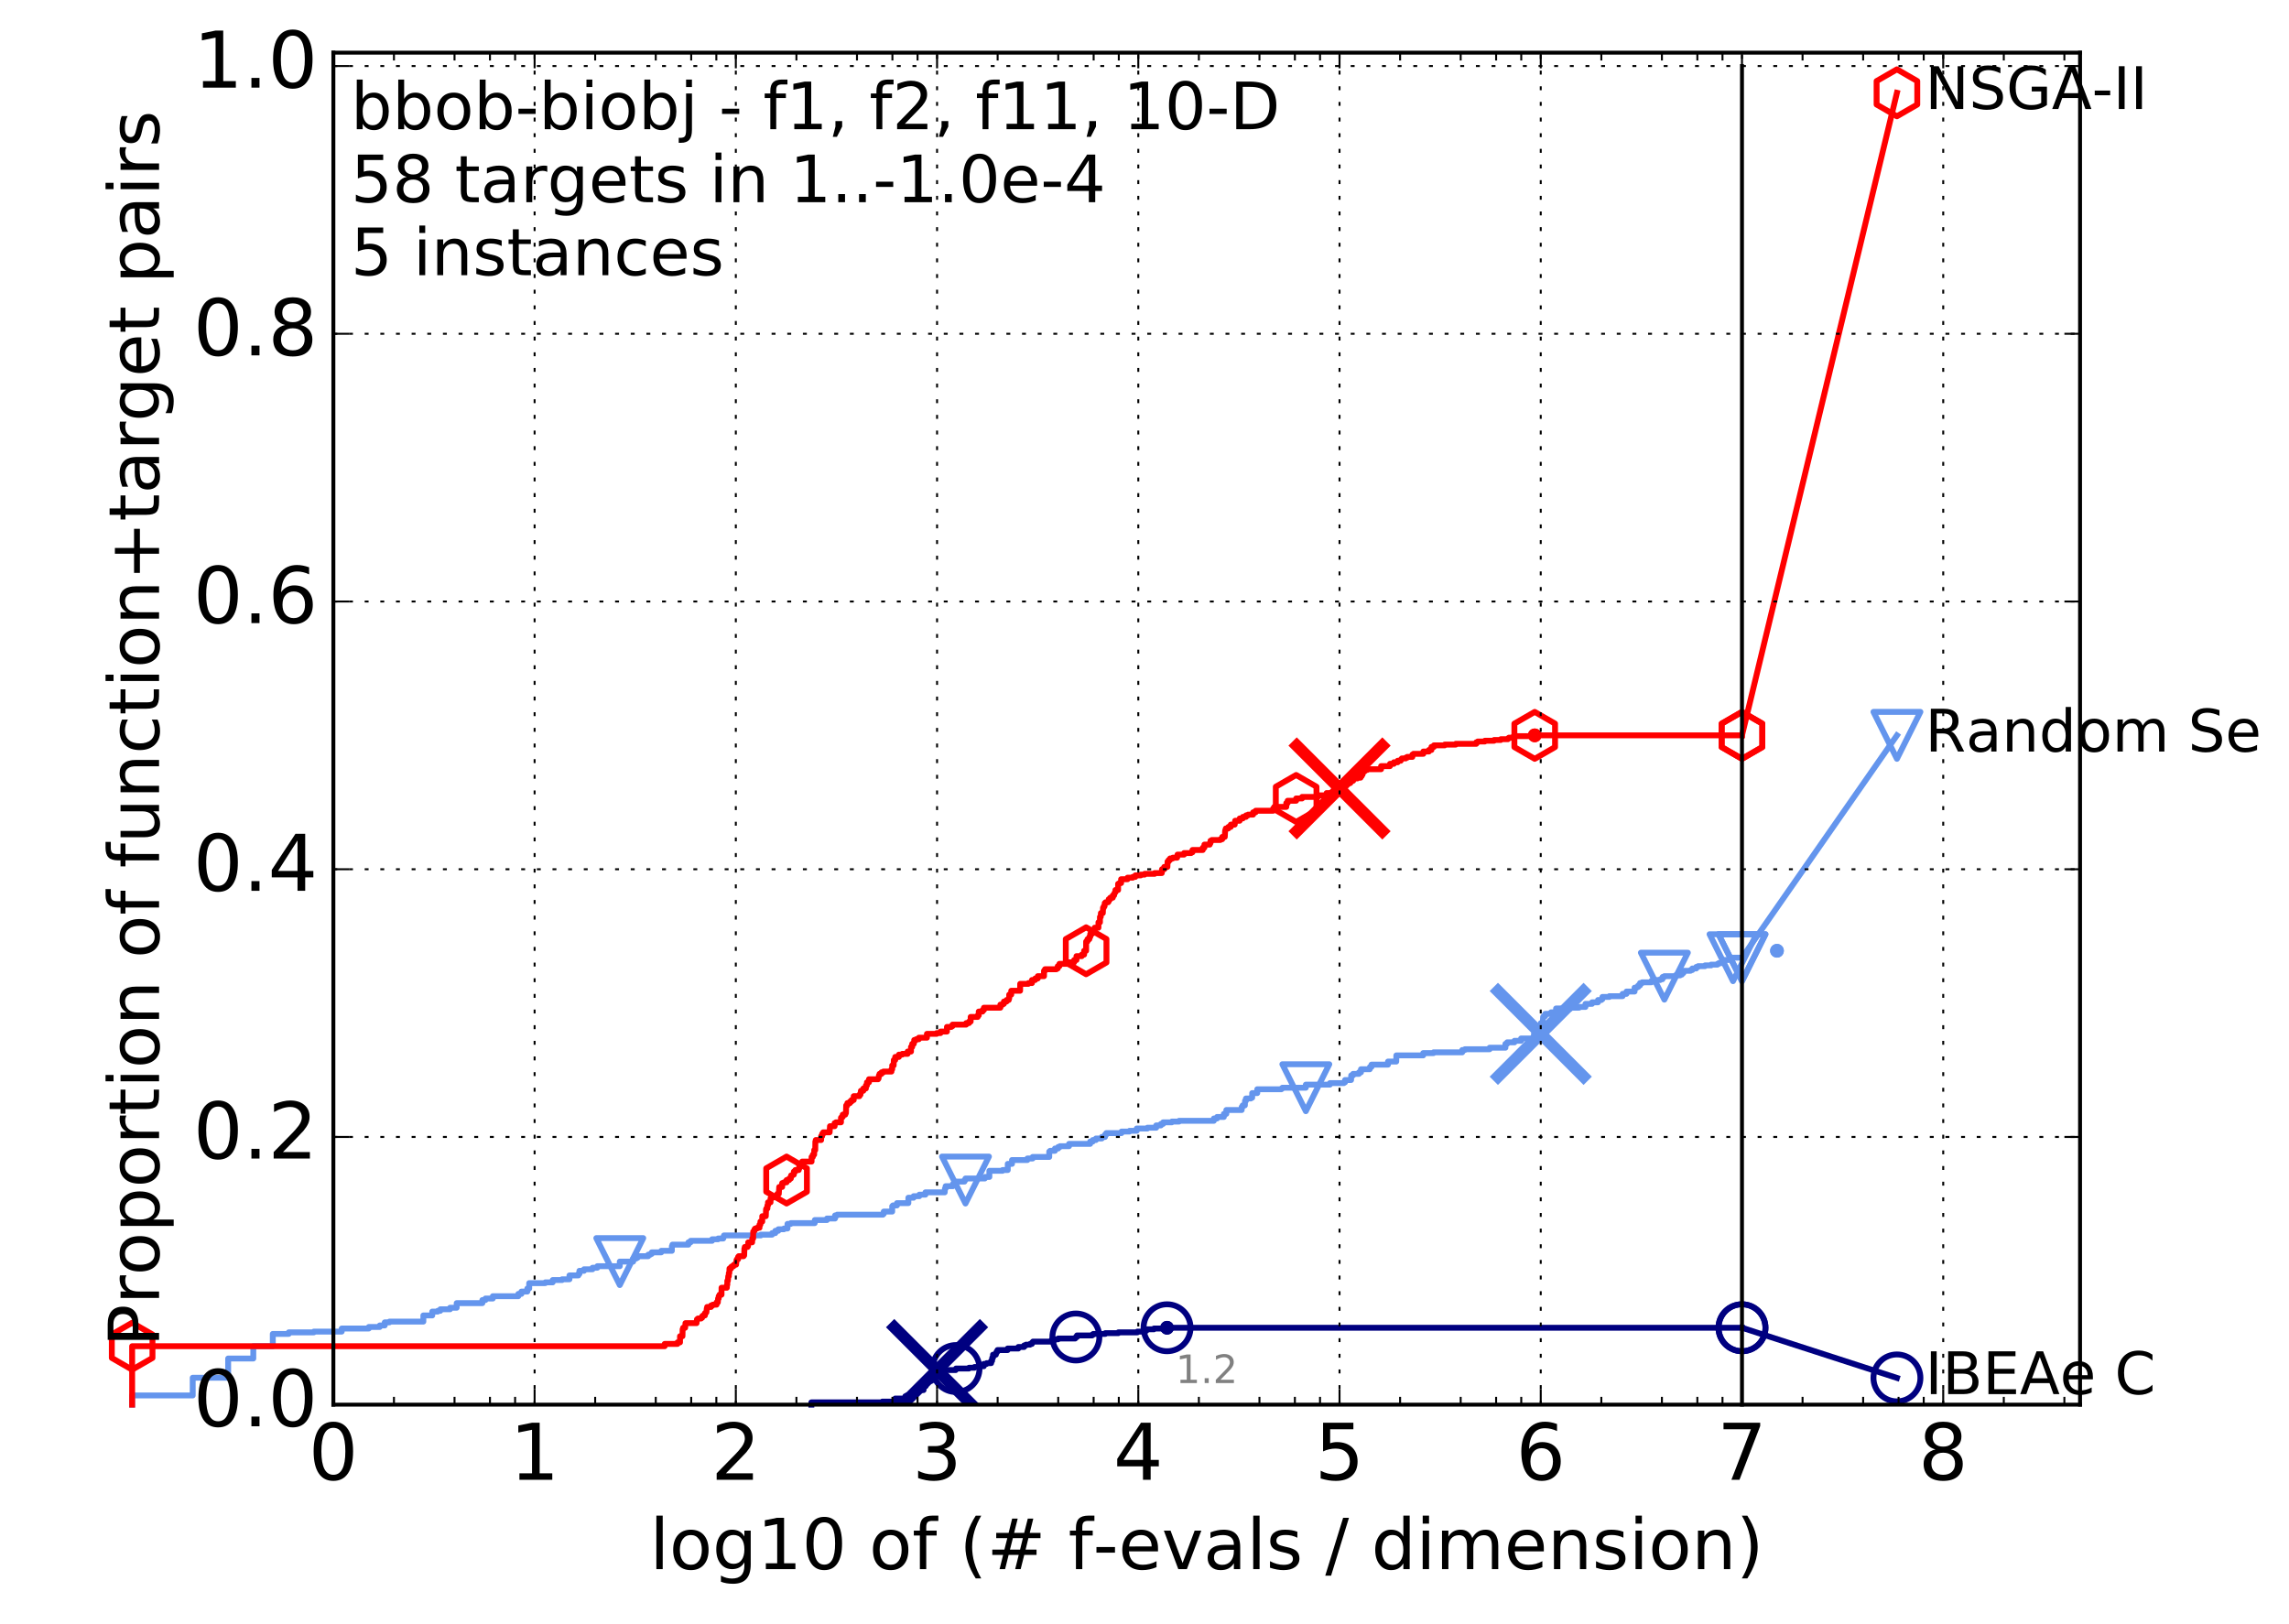 <?xml version="1.0" encoding="utf-8" standalone="no"?>
<!DOCTYPE svg PUBLIC "-//W3C//DTD SVG 1.1//EN"
  "http://www.w3.org/Graphics/SVG/1.1/DTD/svg11.dtd">
<!-- Created with matplotlib (http://matplotlib.org/) -->
<svg height="415pt" version="1.1" viewBox="0 0 585 415" width="585pt" xmlns="http://www.w3.org/2000/svg" xmlns:xlink="http://www.w3.org/1999/xlink">
 <defs>
  <style type="text/css">
*{stroke-linecap:butt;stroke-linejoin:round;stroke-miterlimit:100000;}
  </style>
 </defs>
 <g id="figure_1">
  <g id="patch_1">
   <path d="M 0 415.456 
L 585.148 415.456 
L 585.148 0 
L 0 0 
z
" style="fill:#ffffff;"/>
  </g>
  <g id="axes_1">
   <g id="patch_2">
    <path d="M 85.2 359.056 
L 531.6 359.056 
L 531.6 13.456 
L 85.2 13.456 
z
" style="fill:#ffffff;"/>
   </g>
   <g id="line2d_1">
    <defs>
     <path d="M 0 1.5 
C 0.398 1.5 0.779 1.342 1.061 1.061 
C 1.342 0.779 1.5 0.398 1.5 0 
C 1.5 -0.398 1.342 -0.779 1.061 -1.061 
C 0.779 -1.342 0.398 -1.5 0 -1.5 
C -0.398 -1.5 -0.779 -1.342 -1.061 -1.061 
C -1.342 -0.779 -1.5 -0.398 -1.5 0 
C -1.5 0.398 -1.342 0.779 -1.061 1.061 
C -0.779 1.342 -0.398 1.5 0 1.5 
z
" id="m8a51ef815a" style="stroke:#000080;stroke-width:0.5;"/>
    </defs>
    <g>
     <use style="fill:#000080;stroke:#000080;stroke-width:0.5;" x="298.264" xlink:href="#m8a51ef815a" y="339.391"/>
     <use style="fill:#000080;stroke:#000080;stroke-width:0.5;" x="298.264" xlink:href="#m8a51ef815a" y="339.391"/>
    </g>
   </g>
   <g id="line2d_2">
    <path d="M 207.358 359.056 
L 207.358 358.466 
L 225.494 358.466 
L 225.494 358.27 
L 228.802 358.27 
L 228.802 357.483 
L 231.378 357.483 
L 231.378 356.893 
L 231.742 356.893 
L 231.742 356.696 
L 233.462 356.696 
L 233.462 356.303 
L 234.15 356.303 
L 234.15 355.32 
L 236.031 355.32 
L 236.031 354.533 
L 236.249 354.533 
L 236.249 354.337 
L 236.549 354.337 
L 236.549 353.943 
L 236.633 353.943 
L 236.633 353.157 
L 237.05 353.157 
L 237.05 352.96 
L 238.078 352.96 
L 238.078 351.977 
L 238.567 351.977 
L 238.567 351.78 
L 238.856 351.78 
L 238.856 351.19 
L 238.948 351.19 
L 238.948 350.6 
L 239.423 350.6 
L 239.423 350.207 
L 244.242 350.207 
L 244.242 350.01 
L 244.333 350.01 
L 244.333 349.814 
L 247.629 349.814 
L 247.629 349.617 
L 249.05 349.617 
L 249.05 349.42 
L 250.258 349.42 
L 250.258 349.224 
L 251.429 349.224 
L 251.429 348.634 
L 252.158 348.634 
L 252.158 348.437 
L 253.307 348.437 
L 253.307 347.847 
L 253.547 347.847 
L 253.547 347.454 
L 253.586 347.454 
L 253.586 347.06 
L 253.783 347.06 
L 253.783 346.274 
L 254.513 346.274 
L 254.513 345.881 
L 254.655 345.881 
L 254.655 345.684 
L 254.7 345.684 
L 254.7 345.487 
L 254.936 345.487 
L 254.936 345.094 
L 257.522 345.094 
L 257.522 344.701 
L 260.257 344.701 
L 260.257 344.307 
L 261.728 344.307 
L 261.728 343.914 
L 262.19 343.914 
L 262.19 343.717 
L 263.241 343.717 
L 263.241 343.521 
L 263.721 343.521 
L 263.721 343.324 
L 263.815 343.324 
L 263.815 343.127 
L 264.003 343.127 
L 264.003 342.931 
L 268.681 342.931 
L 268.681 342.734 
L 268.75 342.734 
L 268.75 342.537 
L 269.634 342.537 
L 269.634 342.341 
L 270.433 342.341 
L 270.433 342.144 
L 274.783 342.144 
L 274.783 341.947 
L 274.966 341.947 
L 274.966 341.751 
L 275.252 341.751 
L 275.252 341.357 
L 279.117 341.357 
L 279.117 341.161 
L 279.416 341.161 
L 279.416 340.964 
L 282.486 340.964 
L 282.486 340.768 
L 285.818 340.768 
L 285.818 340.571 
L 290.682 340.571 
L 290.682 340.374 
L 292.077 340.374 
L 292.077 340.178 
L 292.961 340.178 
L 292.961 339.784 
L 294.911 339.784 
L 294.911 339.588 
L 298.264 339.588 
L 298.264 339.391 
L 445.2 339.391 
" style="fill:none;stroke:#000080;stroke-linecap:square;stroke-width:1.5;"/>
   </g>
   <g id="line2d_3">
    <defs>
     <path d="M 0 6 
C 1.591 6 3.117 5.368 4.243 4.243 
C 5.368 3.117 6 1.591 6 0 
C 6 -1.591 5.368 -3.117 4.243 -4.243 
C 3.117 -5.368 1.591 -6 0 -6 
C -1.591 -6 -3.117 -5.368 -4.243 -4.243 
C -5.368 -3.117 -6 -1.591 -6 0 
C -6 1.591 -5.368 3.117 -4.243 4.243 
C -3.117 5.368 -1.591 6 0 6 
z
" id="m36bbe0184c" style="stroke:#000080;stroke-width:1.5;"/>
    </defs>
    <g>
     <use style="fill:none;stroke:#000080;stroke-width:1.5;" x="244.333" xlink:href="#m36bbe0184c" y="349.814"/>
     <use style="fill:none;stroke:#000080;stroke-width:1.5;" x="274.966" xlink:href="#m36bbe0184c" y="341.751"/>
     <use style="fill:none;stroke:#000080;stroke-width:1.5;" x="298.264" xlink:href="#m36bbe0184c" y="339.391"/>
     <use style="fill:none;stroke:#000080;stroke-width:1.5;" x="445.2" xlink:href="#m36bbe0184c" y="339.391"/>
    </g>
   </g>
   <g id="line2d_4"/>
   <g id="line2d_5">
    <path clip-path="url(#p4c0686a81c)" d="M 239.486 350.207 
" style="fill:none;stroke:#000080;stroke-linecap:square;"/>
    <defs>
     <path d="M -12 12 
L 12 -12 
M -12 -12 
L 12 12 
" id="m0ae42bfab4" style="stroke:#000080;stroke-width:3.0;"/>
    </defs>
    <g clip-path="url(#p4c0686a81c)">
     <use style="fill:#000080;stroke:#000080;stroke-width:3.0;" x="239.486" xlink:href="#m0ae42bfab4" y="350.207"/>
    </g>
   </g>
   <g id="line2d_6">
    <defs>
     <path d="M 0 1.5 
C 0.398 1.5 0.779 1.342 1.061 1.061 
C 1.342 0.779 1.5 0.398 1.5 0 
C 1.5 -0.398 1.342 -0.779 1.061 -1.061 
C 0.779 -1.342 0.398 -1.5 0 -1.5 
C -0.398 -1.5 -0.779 -1.342 -1.061 -1.061 
C -1.342 -0.779 -1.5 -0.398 -1.5 0 
C -1.5 0.398 -1.342 0.779 -1.061 1.061 
C -0.779 1.342 -0.398 1.5 0 1.5 
z
" id="md9b69f199c" style="stroke:#6495ed;stroke-width:0.5;"/>
    </defs>
    <g>
     <use style="fill:#6495ed;stroke:#6495ed;stroke-width:0.5;" x="454.145" xlink:href="#md9b69f199c" y="243.03"/>
     <use style="fill:#6495ed;stroke:#6495ed;stroke-width:0.5;" x="454.145" xlink:href="#md9b69f199c" y="243.03"/>
    </g>
   </g>
   <g id="line2d_7">
    <path d="M 33.771 359.056 
L 33.771 356.696 
L 49.253 356.696 
L 49.253 352.173 
L 58.309 352.173 
L 58.309 347.257 
L 64.735 347.257 
L 64.735 344.111 
L 69.718 344.111 
L 69.718 340.964 
L 73.791 340.964 
L 73.791 340.571 
L 80.216 340.571 
L 80.216 340.374 
L 87.329 340.374 
L 87.329 339.588 
L 94.256 339.588 
L 94.256 339.194 
L 97.052 339.194 
L 97.052 338.801 
L 98.328 338.801 
L 98.328 338.014 
L 99.536 338.014 
L 99.536 337.818 
L 108.197 337.818 
L 108.197 336.244 
L 110.47 336.244 
L 110.47 335.261 
L 111.866 335.261 
L 111.866 335.065 
L 112.533 335.065 
L 112.533 334.671 
L 115.017 334.671 
L 115.017 334.278 
L 116.715 334.278 
L 116.715 333.098 
L 123.276 333.098 
L 123.276 332.311 
L 124.074 332.311 
L 124.074 331.918 
L 125.952 331.918 
L 125.952 331.328 
L 132.467 331.328 
L 132.467 330.738 
L 133.26 330.738 
L 133.26 330.148 
L 134.766 330.148 
L 134.766 329.362 
L 135.247 329.362 
L 135.247 327.985 
L 139.358 327.985 
L 139.358 327.788 
L 141.252 327.788 
L 141.252 327.198 
L 143.66 327.198 
L 143.66 327.002 
L 145.535 327.002 
L 145.535 326.018 
L 147.813 326.018 
L 147.813 325.625 
L 148.083 325.625 
L 148.083 324.839 
L 149.255 324.839 
L 149.255 324.445 
L 151.43 324.445 
L 151.43 324.052 
L 152.662 324.052 
L 152.662 323.659 
L 158.396 323.659 
L 158.396 322.479 
L 161.826 322.479 
L 161.826 321.692 
L 162.608 321.692 
L 162.608 321.495 
L 162.954 321.495 
L 162.954 321.102 
L 165.669 321.102 
L 165.669 320.709 
L 166.21 320.709 
L 166.21 320.512 
L 166.563 320.512 
L 166.563 320.119 
L 168.998 320.119 
L 168.998 319.726 
L 171.71 319.726 
L 171.71 318.546 
L 171.849 318.546 
L 171.849 318.152 
L 175.929 318.152 
L 175.929 317.562 
L 176.498 317.562 
L 176.498 317.169 
L 181.986 317.169 
L 181.986 316.776 
L 183.515 316.776 
L 183.515 316.579 
L 184.844 316.579 
L 184.844 316.186 
L 185.024 316.186 
L 185.024 315.792 
L 194.443 315.792 
L 194.443 315.596 
L 197.321 315.596 
L 197.321 315.202 
L 198.146 315.202 
L 198.146 314.613 
L 198.915 314.613 
L 198.915 314.219 
L 200.351 314.219 
L 200.351 314.023 
L 201.26 314.023 
L 201.26 312.843 
L 202.109 312.843 
L 202.109 312.646 
L 208.217 312.646 
L 208.244 311.859 
L 211.347 311.859 
L 211.347 311.466 
L 213.413 311.466 
L 213.413 310.679 
L 213.959 310.679 
L 213.959 310.483 
L 225.661 310.483 
L 225.661 310.286 
L 225.859 310.286 
L 225.859 309.696 
L 228.02 309.696 
L 228.02 308.32 
L 228.199 308.32 
L 228.199 308.123 
L 229.24 308.123 
L 229.24 307.533 
L 232.152 307.533 
L 232.152 306.156 
L 233.491 306.156 
L 233.491 305.763 
L 234.952 305.763 
L 234.952 305.37 
L 236.513 305.37 
L 236.513 304.78 
L 241.441 304.78 
L 241.498 303.797 
L 241.675 303.797 
L 241.675 303.207 
L 243.543 303.207 
L 243.543 302.617 
L 244.245 302.617 
L 244.355 302.027 
L 246.491 302.027 
L 246.491 301.633 
L 246.746 301.633 
L 246.746 301.24 
L 251.689 301.24 
L 251.689 300.847 
L 252.851 300.847 
L 252.851 299.273 
L 256.214 299.273 
L 256.214 299.077 
L 257.556 299.077 
L 257.556 297.504 
L 258.636 297.504 
L 258.636 296.52 
L 262.568 296.52 
L 262.568 296.127 
L 263.916 296.127 
L 263.916 295.734 
L 268.155 295.734 
L 268.155 294.357 
L 268.38 294.357 
L 268.38 294.16 
L 269.614 294.16 
L 269.614 293.571 
L 270.445 293.571 
L 270.445 293.177 
L 270.907 293.177 
L 270.907 292.981 
L 273.213 292.981 
L 273.213 292.391 
L 278.608 292.391 
L 278.608 291.801 
L 279.283 291.801 
L 279.283 291.407 
L 280.095 291.407 
L 280.095 291.014 
L 281.589 291.014 
L 281.589 290.621 
L 282.413 290.621 
L 282.413 290.031 
L 282.727 290.031 
L 282.727 289.637 
L 286.626 289.637 
L 286.626 289.244 
L 288.671 289.244 
L 288.671 289.047 
L 290.52 289.047 
L 290.52 288.458 
L 293.243 288.458 
L 293.243 288.261 
L 295.487 288.261 
L 295.487 287.671 
L 296.696 287.671 
L 296.696 287.278 
L 297.268 287.278 
L 297.268 286.884 
L 299.487 286.884 
L 299.487 286.688 
L 301.341 286.688 
L 301.341 286.491 
L 310.221 286.491 
L 310.221 285.901 
L 311.048 285.901 
L 311.048 285.508 
L 312.78 285.508 
L 312.78 284.721 
L 313.413 284.721 
L 313.413 283.738 
L 317.341 283.738 
L 317.341 282.951 
L 317.574 282.951 
L 317.574 282.558 
L 318.15 282.558 
L 318.194 281.378 
L 318.429 281.378 
L 318.429 280.788 
L 319.675 280.788 
L 319.675 280.591 
L 320.021 280.591 
L 320.021 279.411 
L 321.317 279.411 
L 321.317 278.428 
L 327.489 278.428 
L 327.489 278.231 
L 327.745 278.231 
L 327.745 278.035 
L 333.731 278.035 
L 333.731 277.248 
L 339.886 277.248 
L 339.886 276.855 
L 343.443 276.855 
L 343.443 276.658 
L 343.753 276.658 
L 343.753 276.068 
L 345.297 276.068 
L 345.326 274.888 
L 345.808 274.888 
L 345.808 274.495 
L 347.306 274.495 
L 347.306 274.102 
L 347.823 274.102 
L 347.823 273.315 
L 350.068 273.315 
L 350.11 272.725 
L 350.511 272.725 
L 350.511 272.135 
L 354.733 272.135 
L 354.733 271.349 
L 356.838 271.349 
L 356.864 269.775 
L 363.724 269.775 
L 363.724 269.185 
L 366.382 269.185 
L 366.382 268.989 
L 373.7 268.989 
L 373.7 268.399 
L 374.379 268.399 
L 374.379 268.202 
L 380.703 268.202 
L 380.703 267.809 
L 384.743 267.809 
L 384.743 266.826 
L 385.185 266.826 
L 385.185 266.432 
L 387.056 266.432 
L 387.056 266.039 
L 388.738 266.039 
L 388.738 265.449 
L 392.042 265.449 
L 392.042 264.269 
L 393.773 264.269 
L 393.787 261.516 
L 394.295 261.516 
L 394.375 259.943 
L 394.496 259.943 
L 394.496 259.746 
L 394.904 259.746 
L 394.904 259.156 
L 396.185 259.156 
L 396.185 258.959 
L 396.4 258.959 
L 396.4 258.763 
L 397.682 258.763 
L 397.686 257.779 
L 401.4 257.779 
L 401.4 257.583 
L 403.578 257.583 
L 403.578 257.386 
L 405.192 257.386 
L 405.192 256.6 
L 406.878 256.6 
L 406.878 256.206 
L 408.405 256.206 
L 408.405 255.616 
L 409.268 255.616 
L 409.268 255.42 
L 409.516 255.42 
L 409.526 254.83 
L 411.294 254.83 
L 411.294 254.633 
L 414.69 254.633 
L 414.69 254.043 
L 415.685 254.043 
L 415.685 253.453 
L 417.748 253.453 
L 417.748 252.47 
L 418.314 252.47 
L 418.314 252.273 
L 418.693 252.273 
L 418.693 251.88 
L 419.143 251.88 
L 419.143 251.29 
L 419.692 251.29 
L 419.692 251.093 
L 422.077 251.093 
L 422.077 250.7 
L 422.796 250.7 
L 422.796 250.503 
L 424.315 250.503 
L 424.315 250.307 
L 424.872 250.307 
L 424.923 249.717 
L 425.363 249.717 
L 425.363 249.52 
L 428.182 249.52 
L 428.182 249.323 
L 429.383 249.323 
L 429.383 249.127 
L 429.828 249.127 
L 429.828 248.733 
L 430.223 248.733 
L 430.223 248.34 
L 430.342 248.34 
L 430.342 248.143 
L 432.054 248.143 
L 432.054 247.947 
L 432.517 247.947 
L 432.517 247.553 
L 433.512 247.553 
L 433.512 247.16 
L 433.983 247.16 
L 433.983 246.963 
L 435.754 246.963 
L 435.754 246.767 
L 437.312 246.767 
L 437.312 246.57 
L 438.927 246.57 
L 438.927 246.374 
L 439.268 246.374 
L 439.268 246.177 
L 440.007 246.177 
L 440.007 245.98 
L 440.285 245.98 
L 440.285 245.587 
L 440.532 245.587 
L 440.532 245.39 
L 441.704 245.39 
L 441.704 245.194 
L 442.006 245.194 
L 442.006 244.997 
L 442.908 244.997 
L 442.908 244.8 
L 445.2 244.8 
L 445.2 244.8 
" style="fill:none;stroke:#6495ed;stroke-linecap:square;stroke-width:1.5;"/>
   </g>
   <g id="line2d_8">
    <defs>
     <path d="M -0 6 
L 6 -6 
L -6 -6 
z
" id="m53bf39322c" style="stroke:#6495ed;stroke-linejoin:miter;stroke-width:1.5;"/>
    </defs>
    <g>
     <use style="fill:none;stroke:#6495ed;stroke-linejoin:miter;stroke-width:1.5;" x="158.396" xlink:href="#m53bf39322c" y="322.479"/>
     <use style="fill:none;stroke:#6495ed;stroke-linejoin:miter;stroke-width:1.5;" x="246.746" xlink:href="#m53bf39322c" y="301.633"/>
     <use style="fill:none;stroke:#6495ed;stroke-linejoin:miter;stroke-width:1.5;" x="333.731" xlink:href="#m53bf39322c" y="278.035"/>
     <use style="fill:none;stroke:#6495ed;stroke-linejoin:miter;stroke-width:1.5;" x="425.363" xlink:href="#m53bf39322c" y="249.52"/>
     <use style="fill:none;stroke:#6495ed;stroke-linejoin:miter;stroke-width:1.5;" x="442.908" xlink:href="#m53bf39322c" y="244.8"/>
     <use style="fill:none;stroke:#6495ed;stroke-linejoin:miter;stroke-width:1.5;" x="445.2" xlink:href="#m53bf39322c" y="244.8"/>
    </g>
   </g>
   <g id="line2d_9"/>
   <g id="line2d_10">
    <path clip-path="url(#p4c0686a81c)" d="M 393.771 264.269 
" style="fill:none;stroke:#6495ed;stroke-linecap:square;"/>
    <defs>
     <path d="M -12 12 
L 12 -12 
M -12 -12 
L 12 12 
" id="mcb560013f6" style="stroke:#6495ed;stroke-width:3.0;"/>
    </defs>
    <g clip-path="url(#p4c0686a81c)">
     <use style="fill:#6495ed;stroke:#6495ed;stroke-width:3.0;" x="393.771" xlink:href="#mcb560013f6" y="264.269"/>
    </g>
   </g>
   <g id="line2d_11">
    <defs>
     <path d="M 0 1.5 
C 0.398 1.5 0.779 1.342 1.061 1.061 
C 1.342 0.779 1.5 0.398 1.5 0 
C 1.5 -0.398 1.342 -0.779 1.061 -1.061 
C 0.779 -1.342 0.398 -1.5 0 -1.5 
C -0.398 -1.5 -0.779 -1.342 -1.061 -1.061 
C -1.342 -0.779 -1.5 -0.398 -1.5 0 
C -1.5 0.398 -1.342 0.779 -1.061 1.061 
C -0.779 1.342 -0.398 1.5 0 1.5 
z
" id="md03a344e51" style="stroke:#ff0000;stroke-width:0.5;"/>
    </defs>
    <g>
     <use style="fill:#ff0000;stroke:#ff0000;stroke-width:0.5;" x="392.227" xlink:href="#md03a344e51" y="187.967"/>
     <use style="fill:#ff0000;stroke:#ff0000;stroke-width:0.5;" x="392.227" xlink:href="#md03a344e51" y="187.967"/>
    </g>
   </g>
   <g id="line2d_12">
    <path d="M 33.771 359.056 
L 33.771 344.111 
L 169.872 344.111 
L 169.872 343.521 
L 173.149 343.521 
L 173.149 343.127 
L 173.793 343.127 
L 173.793 341.554 
L 174.418 341.554 
L 174.459 339.784 
L 174.582 339.784 
L 174.582 339.391 
L 175.107 339.391 
L 175.186 338.211 
L 178.019 338.211 
L 178.124 337.228 
L 178.367 337.228 
L 178.367 337.031 
L 179.179 337.031 
L 179.179 336.834 
L 179.443 336.834 
L 179.443 336.441 
L 179.672 336.441 
L 179.672 336.244 
L 180.154 336.244 
L 180.154 335.654 
L 180.376 335.654 
L 180.376 335.458 
L 180.533 335.458 
L 180.627 334.475 
L 180.72 334.475 
L 180.72 334.081 
L 181.721 334.081 
L 181.721 333.688 
L 182.161 333.688 
L 182.161 333.491 
L 183.129 333.491 
L 183.129 332.901 
L 183.461 332.901 
L 183.515 331.918 
L 183.679 331.918 
L 183.679 331.328 
L 183.869 331.328 
L 183.895 330.935 
L 184.401 330.935 
L 184.401 329.165 
L 185.753 329.165 
L 185.803 328.378 
L 185.877 328.378 
L 185.877 327.395 
L 186.024 327.395 
L 186.122 326.215 
L 186.268 326.215 
L 186.268 325.428 
L 186.388 325.428 
L 186.436 324.249 
L 186.841 324.249 
L 186.841 323.855 
L 187.099 323.855 
L 187.099 323.659 
L 187.469 323.659 
L 187.469 323.462 
L 187.583 323.462 
L 187.583 323.265 
L 188.124 323.265 
L 188.235 322.085 
L 188.324 322.085 
L 188.324 321.889 
L 188.63 321.889 
L 188.63 321.299 
L 188.782 321.299 
L 188.782 321.102 
L 190.043 321.102 
L 190.043 320.905 
L 190.186 320.905 
L 190.247 319.136 
L 190.348 319.136 
L 190.348 318.742 
L 191.062 318.742 
L 191.062 318.546 
L 191.179 318.546 
L 191.218 317.562 
L 192.222 317.562 
L 192.259 316.579 
L 192.48 316.579 
L 192.499 314.809 
L 192.681 314.809 
L 192.681 314.613 
L 192.826 314.613 
L 192.826 314.219 
L 192.987 314.219 
L 192.987 314.023 
L 193.501 314.023 
L 193.501 313.826 
L 194.105 313.826 
L 194.105 313.039 
L 194.326 313.039 
L 194.343 312.253 
L 194.81 312.253 
L 194.81 310.876 
L 195.715 310.876 
L 195.779 309.106 
L 195.858 309.106 
L 195.858 308.91 
L 196.124 308.91 
L 196.124 308.123 
L 196.279 308.123 
L 196.279 307.336 
L 196.919 307.336 
L 196.919 306.353 
L 197.202 306.353 
L 197.202 306.156 
L 197.497 306.156 
L 197.497 305.96 
L 198.583 305.96 
L 198.666 305.173 
L 199.038 305.173 
L 199.147 303.403 
L 199.896 303.403 
L 199.896 302.42 
L 200.351 302.42 
L 200.351 302.223 
L 201.024 302.223 
L 201.024 301.633 
L 201.688 301.633 
L 201.688 301.24 
L 202.121 301.24 
L 202.18 300.453 
L 202.557 300.453 
L 202.557 300.257 
L 202.881 300.257 
L 202.881 299.47 
L 203.258 299.47 
L 203.258 299.077 
L 204.134 299.077 
L 204.134 298.684 
L 204.275 298.684 
L 204.275 297.7 
L 205.008 297.7 
L 205.008 296.914 
L 207.415 296.914 
L 207.415 295.734 
L 207.741 295.734 
L 207.741 295.144 
L 208.071 295.144 
L 208.09 293.964 
L 208.352 293.964 
L 208.379 291.801 
L 208.487 291.801 
L 208.487 291.407 
L 209.858 291.407 
L 209.858 290.424 
L 210.117 290.424 
L 210.117 289.834 
L 210.382 289.834 
L 210.382 289.441 
L 212.029 289.441 
L 212.121 287.868 
L 213.306 287.868 
L 213.306 287.081 
L 213.635 287.081 
L 213.635 286.884 
L 214.926 286.884 
L 214.926 285.704 
L 215.086 285.704 
L 215.086 285.508 
L 215.371 285.508 
L 215.371 284.918 
L 216.025 284.918 
L 216.025 284.524 
L 216.197 284.524 
L 216.26 282.558 
L 216.561 282.558 
L 216.561 281.968 
L 217.225 281.968 
L 217.225 281.575 
L 217.626 281.575 
L 217.626 281.181 
L 218.184 281.181 
L 218.184 280.198 
L 219.648 280.198 
L 219.648 279.805 
L 219.912 279.805 
L 220.019 278.821 
L 220.646 278.821 
L 220.646 278.231 
L 221.296 278.231 
L 221.296 277.445 
L 221.566 277.445 
L 221.566 276.658 
L 222.083 276.658 
L 222.083 275.872 
L 224.416 275.872 
L 224.416 275.675 
L 224.534 275.675 
L 224.63 274.888 
L 224.785 274.888 
L 224.785 274.495 
L 225.285 274.495 
L 225.285 274.102 
L 225.777 274.102 
L 225.777 273.905 
L 227.829 273.905 
L 227.829 273.315 
L 228.024 273.315 
L 228.024 272.332 
L 228.394 272.332 
L 228.431 270.955 
L 228.791 270.955 
L 228.791 270.169 
L 229.73 270.169 
L 229.73 269.579 
L 230.584 269.579 
L 230.584 269.382 
L 231.962 269.382 
L 231.962 268.792 
L 232.824 268.792 
L 232.824 267.612 
L 233.132 267.612 
L 233.132 266.826 
L 233.532 266.826 
L 233.532 266.432 
L 233.645 266.432 
L 233.645 265.842 
L 234.136 265.842 
L 234.136 265.646 
L 234.832 265.646 
L 234.832 265.252 
L 236.895 265.252 
L 236.895 264.269 
L 239.378 264.269 
L 239.378 264.072 
L 240.37 264.072 
L 240.37 263.679 
L 242.011 263.679 
L 242.011 262.499 
L 243.128 262.499 
L 243.128 262.303 
L 243.437 262.303 
L 243.437 261.909 
L 246.918 261.909 
L 246.918 261.516 
L 247.655 261.516 
L 247.655 261.123 
L 248.075 261.123 
L 248.075 259.943 
L 249.871 259.943 
L 249.871 259.549 
L 250.141 259.549 
L 250.141 258.566 
L 251.11 258.566 
L 251.11 258.173 
L 251.462 258.173 
L 251.462 257.583 
L 255.666 257.583 
L 255.666 256.796 
L 256.264 256.796 
L 256.264 256.6 
L 256.565 256.6 
L 256.565 256.01 
L 257.248 256.01 
L 257.248 255.616 
L 257.807 255.616 
L 257.807 255.223 
L 257.923 255.223 
L 257.923 254.24 
L 258.445 254.24 
L 258.445 253.256 
L 260.707 253.256 
L 260.73 251.487 
L 262.812 251.487 
L 262.812 251.29 
L 263.74 251.29 
L 263.74 250.503 
L 264.564 250.503 
L 264.564 250.11 
L 265.233 250.11 
L 265.233 249.52 
L 266.82 249.52 
L 266.82 248.143 
L 267.075 248.143 
L 267.075 247.75 
L 269.994 247.75 
L 269.994 247.553 
L 270.332 247.553 
L 270.332 246.963 
L 270.763 246.963 
L 270.763 246.374 
L 273.223 246.374 
L 273.223 245.98 
L 274.52 245.98 
L 274.52 245.39 
L 275.116 245.39 
L 275.116 244.407 
L 276.469 244.407 
L 276.469 244.014 
L 277.069 244.014 
L 277.069 243.03 
L 277.581 243.03 
L 277.581 240.671 
L 277.916 240.671 
L 277.916 240.081 
L 278.397 240.081 
L 278.397 239.491 
L 278.638 239.491 
L 278.638 238.704 
L 279.117 238.704 
L 279.117 238.311 
L 279.761 238.311 
L 279.761 237.131 
L 280.731 237.131 
L 280.731 235.754 
L 281.116 235.754 
L 281.116 234.378 
L 281.319 234.378 
L 281.358 233.394 
L 281.851 233.394 
L 281.909 232.018 
L 282.102 232.018 
L 282.102 231.624 
L 282.305 231.624 
L 282.34 230.838 
L 282.535 230.838 
L 282.535 230.641 
L 283.206 230.641 
L 283.206 230.445 
L 283.351 230.445 
L 283.351 229.855 
L 283.752 229.855 
L 283.752 229.461 
L 284.397 229.461 
L 284.397 228.871 
L 284.731 228.871 
L 284.819 228.281 
L 284.931 228.281 
L 284.931 228.085 
L 285.077 228.085 
L 285.077 227.495 
L 285.755 227.495 
L 285.755 225.921 
L 286.061 225.921 
L 286.061 225.725 
L 286.521 225.725 
L 286.521 224.742 
L 288.166 224.742 
L 288.166 224.348 
L 289.486 224.348 
L 289.486 224.152 
L 290.157 224.152 
L 290.157 223.758 
L 291.546 223.758 
L 291.546 223.562 
L 292.53 223.562 
L 292.53 223.365 
L 295.089 223.365 
L 295.089 223.168 
L 296.919 223.168 
L 296.974 222.185 
L 297.542 222.185 
L 297.542 221.595 
L 298.352 221.595 
L 298.394 220.219 
L 298.681 220.219 
L 298.681 219.825 
L 299.037 219.825 
L 299.037 219.432 
L 299.727 219.432 
L 299.727 219.235 
L 300.838 219.235 
L 300.935 218.449 
L 302.611 218.449 
L 302.611 218.055 
L 304.413 218.055 
L 304.413 217.859 
L 304.76 217.859 
L 304.76 217.269 
L 307.394 217.269 
L 307.394 216.679 
L 307.809 216.679 
L 307.809 215.892 
L 309.173 215.892 
L 309.173 215.499 
L 309.367 215.499 
L 309.367 214.909 
L 309.714 214.909 
L 309.714 214.712 
L 311.888 214.712 
L 311.888 214.516 
L 312.365 214.516 
L 312.365 213.926 
L 313.018 213.926 
L 313.108 212.352 
L 313.157 212.352 
L 313.157 212.156 
L 313.284 212.156 
L 313.284 211.762 
L 313.938 211.762 
L 313.938 211.369 
L 314.553 211.369 
L 314.553 210.779 
L 315.559 210.779 
L 315.661 209.796 
L 316.825 209.796 
L 316.825 209.206 
L 317.63 209.206 
L 317.63 208.813 
L 318.443 208.813 
L 318.443 208.419 
L 318.982 208.419 
L 318.982 208.223 
L 320.259 208.223 
L 320.259 207.633 
L 320.907 207.633 
L 320.907 207.239 
L 325.386 207.239 
L 325.386 206.649 
L 325.653 206.649 
L 325.653 206.256 
L 328.738 206.256 
L 328.738 205.273 
L 329.087 205.273 
L 329.087 204.683 
L 331.256 204.683 
L 331.256 204.093 
L 332.778 204.093 
L 332.778 203.7 
L 336.822 203.7 
L 336.822 203.306 
L 339.037 203.306 
L 339.037 202.716 
L 341.07 202.716 
L 341.072 201.536 
L 342.665 201.536 
L 342.665 201.34 
L 342.835 201.34 
L 342.85 200.553 
L 343.542 200.553 
L 343.542 200.356 
L 343.815 200.356 
L 343.815 200.16 
L 345.098 200.16 
L 345.098 199.766 
L 345.435 199.766 
L 345.435 199.57 
L 345.829 199.57 
L 345.829 199.177 
L 346.099 199.177 
L 346.099 198.98 
L 346.905 198.98 
L 346.905 198.783 
L 347.723 198.783 
L 347.723 198.39 
L 348.001 198.39 
L 348.001 197.997 
L 348.23 197.997 
L 348.23 197.21 
L 348.727 197.21 
L 348.727 196.817 
L 349.41 196.817 
L 349.41 196.62 
L 352.963 196.62 
L 352.963 195.833 
L 355.236 195.833 
L 355.236 195.243 
L 356.234 195.243 
L 356.234 194.85 
L 357.198 194.85 
L 357.199 194.457 
L 357.988 194.457 
L 358.081 194.064 
L 358.261 194.064 
L 358.261 193.867 
L 359.246 193.867 
L 359.246 193.67 
L 359.637 193.67 
L 359.637 193.474 
L 360.962 193.474 
L 360.962 192.884 
L 361.245 192.884 
L 361.245 192.687 
L 363.761 192.687 
L 363.761 192.097 
L 365.19 192.097 
L 365.19 191.704 
L 365.834 191.704 
L 365.834 190.917 
L 366.466 190.917 
L 366.467 190.524 
L 369.219 190.524 
L 369.219 190.327 
L 372.051 190.327 
L 372.051 190.13 
L 377.292 190.13 
L 377.292 189.737 
L 377.669 189.737 
L 377.669 189.54 
L 379.477 189.54 
L 379.477 189.344 
L 381.846 189.344 
L 381.846 189.147 
L 383.563 189.147 
L 383.563 188.951 
L 385.364 188.951 
L 385.364 188.754 
L 385.63 188.754 
L 385.63 188.557 
L 386.839 188.557 
L 386.839 188.164 
L 392.227 188.164 
L 392.227 187.967 
L 445.2 187.967 
L 445.2 187.967 
" style="fill:none;stroke:#ff0000;stroke-linecap:square;stroke-width:1.5;"/>
   </g>
   <g id="line2d_13">
    <defs>
     <path d="M 0 -6 
L -5.196 -3 
L -5.196 3 
L -0 6 
L 5.196 3 
L 5.196 -3 
z
" id="m65bb580457" style="stroke:#ff0000;stroke-linejoin:miter;stroke-width:1.5;"/>
    </defs>
    <g>
     <use style="fill:none;stroke:#ff0000;stroke-linejoin:miter;stroke-width:1.5;" x="33.771" xlink:href="#m65bb580457" y="344.111"/>
     <use style="fill:none;stroke:#ff0000;stroke-linejoin:miter;stroke-width:1.5;" x="201.024" xlink:href="#m65bb580457" y="301.633"/>
     <use style="fill:none;stroke:#ff0000;stroke-linejoin:miter;stroke-width:1.5;" x="277.581" xlink:href="#m65bb580457" y="243.03"/>
     <use style="fill:none;stroke:#ff0000;stroke-linejoin:miter;stroke-width:1.5;" x="331.256" xlink:href="#m65bb580457" y="204.093"/>
     <use style="fill:none;stroke:#ff0000;stroke-linejoin:miter;stroke-width:1.5;" x="392.227" xlink:href="#m65bb580457" y="187.967"/>
     <use style="fill:none;stroke:#ff0000;stroke-linejoin:miter;stroke-width:1.5;" x="445.2" xlink:href="#m65bb580457" y="187.967"/>
    </g>
   </g>
   <g id="line2d_14"/>
   <g id="line2d_15">
    <path clip-path="url(#p4c0686a81c)" d="M 342.346 201.536 
" style="fill:none;stroke:#ff0000;stroke-linecap:square;"/>
    <defs>
     <path d="M -12 12 
L 12 -12 
M -12 -12 
L 12 12 
" id="m4d44b002e9" style="stroke:#ff0000;stroke-width:3.0;"/>
    </defs>
    <g clip-path="url(#p4c0686a81c)">
     <use style="fill:#ff0000;stroke:#ff0000;stroke-width:3.0;" x="342.346" xlink:href="#m4d44b002e9" y="201.536"/>
    </g>
   </g>
   <g id="line2d_16">
    <path d="M 445.2 339.391 
L 484.8 352.213 
" style="fill:none;stroke:#000080;stroke-linecap:square;stroke-width:1.5;"/>
    <g>
     <use style="fill:none;stroke:#000080;stroke-width:1.5;" x="445.2" xlink:href="#m36bbe0184c" y="339.391"/>
     <use style="fill:none;stroke:#000080;stroke-width:1.5;" x="484.8" xlink:href="#m36bbe0184c" y="352.213"/>
    </g>
   </g>
   <g id="line2d_17">
    <path d="M 445.2 244.8 
L 484.8 187.967 
" style="fill:none;stroke:#6495ed;stroke-linecap:square;stroke-width:1.5;"/>
    <g>
     <use style="fill:none;stroke:#6495ed;stroke-linejoin:miter;stroke-width:1.5;" x="445.2" xlink:href="#m53bf39322c" y="244.8"/>
     <use style="fill:none;stroke:#6495ed;stroke-linejoin:miter;stroke-width:1.5;" x="484.8" xlink:href="#m53bf39322c" y="187.967"/>
    </g>
   </g>
   <g id="line2d_18">
    <path d="M 445.2 187.967 
L 484.8 23.722 
" style="fill:none;stroke:#ff0000;stroke-linecap:square;stroke-width:1.5;"/>
    <g>
     <use style="fill:none;stroke:#ff0000;stroke-linejoin:miter;stroke-width:1.5;" x="445.2" xlink:href="#m65bb580457" y="187.967"/>
     <use style="fill:none;stroke:#ff0000;stroke-linejoin:miter;stroke-width:1.5;" x="484.8" xlink:href="#m65bb580457" y="23.722"/>
    </g>
   </g>
   <g id="line2d_19">
    <path d="M 445.2 359.056 
L 445.2 16.878 
" style="fill:none;stroke:#000000;stroke-linecap:square;"/>
   </g>
   <g id="patch_3">
    <path d="M 85.2 13.456 
L 531.6 13.456 
" style="fill:none;stroke:#000000;stroke-linecap:square;stroke-linejoin:miter;"/>
   </g>
   <g id="patch_4">
    <path d="M 531.6 359.056 
L 531.6 13.456 
" style="fill:none;stroke:#000000;stroke-linecap:square;stroke-linejoin:miter;"/>
   </g>
   <g id="patch_5">
    <path d="M 85.2 359.056 
L 531.6 359.056 
" style="fill:none;stroke:#000000;stroke-linecap:square;stroke-linejoin:miter;"/>
   </g>
   <g id="patch_6">
    <path d="M 85.2 359.056 
L 85.2 13.456 
" style="fill:none;stroke:#000000;stroke-linecap:square;stroke-linejoin:miter;"/>
   </g>
   <g id="matplotlib.axis_1">
    <g id="xtick_1">
     <g id="line2d_20">
      <path clip-path="url(#p4c0686a81c)" d="M 85.2 359.056 
L 85.2 13.456 
" style="fill:none;stroke:#000000;stroke-dasharray:1,3;stroke-dashoffset:0.0;stroke-width:0.5;"/>
     </g>
     <g id="line2d_21">
      <defs>
       <path d="M 0 0 
L 0 -4 
" id="m87ae51f166" style="stroke:#000000;stroke-width:0.5;"/>
      </defs>
      <g>
       <use style="stroke:#000000;stroke-width:0.5;" x="85.2" xlink:href="#m87ae51f166" y="359.056"/>
      </g>
     </g>
     <g id="line2d_22">
      <defs>
       <path d="M 0 0 
L 0 4 
" id="m435ca9b98e" style="stroke:#000000;stroke-width:0.5;"/>
      </defs>
      <g>
       <use style="stroke:#000000;stroke-width:0.5;" x="85.2" xlink:href="#m435ca9b98e" y="13.456"/>
      </g>
     </g>
     <g id="text_1">
      <!-- 0 -->
      <defs>
       <path d="M 31.781 66.406 
Q 24.172 66.406 20.328 58.906 
Q 16.5 51.422 16.5 36.375 
Q 16.5 21.391 20.328 13.891 
Q 24.172 6.391 31.781 6.391 
Q 39.453 6.391 43.281 13.891 
Q 47.125 21.391 47.125 36.375 
Q 47.125 51.422 43.281 58.906 
Q 39.453 66.406 31.781 66.406 
M 31.781 74.219 
Q 44.047 74.219 50.516 64.516 
Q 56.984 54.828 56.984 36.375 
Q 56.984 17.969 50.516 8.266 
Q 44.047 -1.422 31.781 -1.422 
Q 19.531 -1.422 13.062 8.266 
Q 6.594 17.969 6.594 36.375 
Q 6.594 54.828 13.062 64.516 
Q 19.531 74.219 31.781 74.219 
" id="BitstreamVeraSans-Roman-30"/>
      </defs>
      <g transform="translate(78.838 378.253)scale(0.2 -0.2)">
       <use xlink:href="#BitstreamVeraSans-Roman-30"/>
      </g>
     </g>
    </g>
    <g id="xtick_2">
     <g id="line2d_23">
      <path clip-path="url(#p4c0686a81c)" d="M 136.629 359.056 
L 136.629 13.456 
" style="fill:none;stroke:#000000;stroke-dasharray:1,3;stroke-dashoffset:0.0;stroke-width:0.5;"/>
     </g>
     <g id="line2d_24">
      <g>
       <use style="stroke:#000000;stroke-width:0.5;" x="136.629" xlink:href="#m87ae51f166" y="359.056"/>
      </g>
     </g>
     <g id="line2d_25">
      <g>
       <use style="stroke:#000000;stroke-width:0.5;" x="136.629" xlink:href="#m435ca9b98e" y="13.456"/>
      </g>
     </g>
     <g id="text_2">
      <!-- 1 -->
      <defs>
       <path d="M 12.406 8.297 
L 28.516 8.297 
L 28.516 63.922 
L 10.984 60.406 
L 10.984 69.391 
L 28.422 72.906 
L 38.281 72.906 
L 38.281 8.297 
L 54.391 8.297 
L 54.391 0 
L 12.406 0 
z
" id="BitstreamVeraSans-Roman-31"/>
      </defs>
      <g transform="translate(130.266 378.253)scale(0.2 -0.2)">
       <use xlink:href="#BitstreamVeraSans-Roman-31"/>
      </g>
     </g>
    </g>
    <g id="xtick_3">
     <g id="line2d_26">
      <path clip-path="url(#p4c0686a81c)" d="M 188.057 359.056 
L 188.057 13.456 
" style="fill:none;stroke:#000000;stroke-dasharray:1,3;stroke-dashoffset:0.0;stroke-width:0.5;"/>
     </g>
     <g id="line2d_27">
      <g>
       <use style="stroke:#000000;stroke-width:0.5;" x="188.057" xlink:href="#m87ae51f166" y="359.056"/>
      </g>
     </g>
     <g id="line2d_28">
      <g>
       <use style="stroke:#000000;stroke-width:0.5;" x="188.057" xlink:href="#m435ca9b98e" y="13.456"/>
      </g>
     </g>
     <g id="text_3">
      <!-- 2 -->
      <defs>
       <path d="M 19.188 8.297 
L 53.609 8.297 
L 53.609 0 
L 7.328 0 
L 7.328 8.297 
Q 12.938 14.109 22.625 23.891 
Q 32.328 33.688 34.812 36.531 
Q 39.547 41.844 41.422 45.531 
Q 43.312 49.219 43.312 52.781 
Q 43.312 58.594 39.234 62.25 
Q 35.156 65.922 28.609 65.922 
Q 23.969 65.922 18.812 64.312 
Q 13.672 62.703 7.812 59.422 
L 7.812 69.391 
Q 13.766 71.781 18.938 73 
Q 24.125 74.219 28.422 74.219 
Q 39.75 74.219 46.484 68.547 
Q 53.219 62.891 53.219 53.422 
Q 53.219 48.922 51.531 44.891 
Q 49.859 40.875 45.406 35.406 
Q 44.188 33.984 37.641 27.219 
Q 31.109 20.453 19.188 8.297 
" id="BitstreamVeraSans-Roman-32"/>
      </defs>
      <g transform="translate(181.695 378.253)scale(0.2 -0.2)">
       <use xlink:href="#BitstreamVeraSans-Roman-32"/>
      </g>
     </g>
    </g>
    <g id="xtick_4">
     <g id="line2d_29">
      <path clip-path="url(#p4c0686a81c)" d="M 239.486 359.056 
L 239.486 13.456 
" style="fill:none;stroke:#000000;stroke-dasharray:1,3;stroke-dashoffset:0.0;stroke-width:0.5;"/>
     </g>
     <g id="line2d_30">
      <g>
       <use style="stroke:#000000;stroke-width:0.5;" x="239.486" xlink:href="#m87ae51f166" y="359.056"/>
      </g>
     </g>
     <g id="line2d_31">
      <g>
       <use style="stroke:#000000;stroke-width:0.5;" x="239.486" xlink:href="#m435ca9b98e" y="13.456"/>
      </g>
     </g>
     <g id="text_4">
      <!-- 3 -->
      <defs>
       <path d="M 40.578 39.312 
Q 47.656 37.797 51.625 33 
Q 55.609 28.219 55.609 21.188 
Q 55.609 10.406 48.188 4.484 
Q 40.766 -1.422 27.094 -1.422 
Q 22.516 -1.422 17.656 -0.516 
Q 12.797 0.391 7.625 2.203 
L 7.625 11.719 
Q 11.719 9.328 16.594 8.109 
Q 21.484 6.891 26.812 6.891 
Q 36.078 6.891 40.938 10.547 
Q 45.797 14.203 45.797 21.188 
Q 45.797 27.641 41.281 31.266 
Q 36.766 34.906 28.719 34.906 
L 20.219 34.906 
L 20.219 43.016 
L 29.109 43.016 
Q 36.375 43.016 40.234 45.922 
Q 44.094 48.828 44.094 54.297 
Q 44.094 59.906 40.109 62.906 
Q 36.141 65.922 28.719 65.922 
Q 24.656 65.922 20.016 65.031 
Q 15.375 64.156 9.812 62.312 
L 9.812 71.094 
Q 15.438 72.656 20.344 73.438 
Q 25.25 74.219 29.594 74.219 
Q 40.828 74.219 47.359 69.109 
Q 53.906 64.016 53.906 55.328 
Q 53.906 49.266 50.438 45.094 
Q 46.969 40.922 40.578 39.312 
" id="BitstreamVeraSans-Roman-33"/>
      </defs>
      <g transform="translate(233.123 378.253)scale(0.2 -0.2)">
       <use xlink:href="#BitstreamVeraSans-Roman-33"/>
      </g>
     </g>
    </g>
    <g id="xtick_5">
     <g id="line2d_32">
      <path clip-path="url(#p4c0686a81c)" d="M 290.914 359.056 
L 290.914 13.456 
" style="fill:none;stroke:#000000;stroke-dasharray:1,3;stroke-dashoffset:0.0;stroke-width:0.5;"/>
     </g>
     <g id="line2d_33">
      <g>
       <use style="stroke:#000000;stroke-width:0.5;" x="290.914" xlink:href="#m87ae51f166" y="359.056"/>
      </g>
     </g>
     <g id="line2d_34">
      <g>
       <use style="stroke:#000000;stroke-width:0.5;" x="290.914" xlink:href="#m435ca9b98e" y="13.456"/>
      </g>
     </g>
     <g id="text_5">
      <!-- 4 -->
      <defs>
       <path d="M 37.797 64.312 
L 12.891 25.391 
L 37.797 25.391 
z
M 35.203 72.906 
L 47.609 72.906 
L 47.609 25.391 
L 58.016 25.391 
L 58.016 17.188 
L 47.609 17.188 
L 47.609 0 
L 37.797 0 
L 37.797 17.188 
L 4.891 17.188 
L 4.891 26.703 
z
" id="BitstreamVeraSans-Roman-34"/>
      </defs>
      <g transform="translate(284.552 378.253)scale(0.2 -0.2)">
       <use xlink:href="#BitstreamVeraSans-Roman-34"/>
      </g>
     </g>
    </g>
    <g id="xtick_6">
     <g id="line2d_35">
      <path clip-path="url(#p4c0686a81c)" d="M 342.343 359.056 
L 342.343 13.456 
" style="fill:none;stroke:#000000;stroke-dasharray:1,3;stroke-dashoffset:0.0;stroke-width:0.5;"/>
     </g>
     <g id="line2d_36">
      <g>
       <use style="stroke:#000000;stroke-width:0.5;" x="342.343" xlink:href="#m87ae51f166" y="359.056"/>
      </g>
     </g>
     <g id="line2d_37">
      <g>
       <use style="stroke:#000000;stroke-width:0.5;" x="342.343" xlink:href="#m435ca9b98e" y="13.456"/>
      </g>
     </g>
     <g id="text_6">
      <!-- 5 -->
      <defs>
       <path d="M 10.797 72.906 
L 49.516 72.906 
L 49.516 64.594 
L 19.828 64.594 
L 19.828 46.734 
Q 21.969 47.469 24.109 47.828 
Q 26.266 48.188 28.422 48.188 
Q 40.625 48.188 47.75 41.5 
Q 54.891 34.812 54.891 23.391 
Q 54.891 11.625 47.562 5.094 
Q 40.234 -1.422 26.906 -1.422 
Q 22.312 -1.422 17.547 -0.641 
Q 12.797 0.141 7.719 1.703 
L 7.719 11.625 
Q 12.109 9.234 16.797 8.062 
Q 21.484 6.891 26.703 6.891 
Q 35.156 6.891 40.078 11.328 
Q 45.016 15.766 45.016 23.391 
Q 45.016 31 40.078 35.438 
Q 35.156 39.891 26.703 39.891 
Q 22.75 39.891 18.812 39.016 
Q 14.891 38.141 10.797 36.281 
z
" id="BitstreamVeraSans-Roman-35"/>
      </defs>
      <g transform="translate(335.98 378.253)scale(0.2 -0.2)">
       <use xlink:href="#BitstreamVeraSans-Roman-35"/>
      </g>
     </g>
    </g>
    <g id="xtick_7">
     <g id="line2d_38">
      <path clip-path="url(#p4c0686a81c)" d="M 393.771 359.056 
L 393.771 13.456 
" style="fill:none;stroke:#000000;stroke-dasharray:1,3;stroke-dashoffset:0.0;stroke-width:0.5;"/>
     </g>
     <g id="line2d_39">
      <g>
       <use style="stroke:#000000;stroke-width:0.5;" x="393.771" xlink:href="#m87ae51f166" y="359.056"/>
      </g>
     </g>
     <g id="line2d_40">
      <g>
       <use style="stroke:#000000;stroke-width:0.5;" x="393.771" xlink:href="#m435ca9b98e" y="13.456"/>
      </g>
     </g>
     <g id="text_7">
      <!-- 6 -->
      <defs>
       <path d="M 33.016 40.375 
Q 26.375 40.375 22.484 35.828 
Q 18.609 31.297 18.609 23.391 
Q 18.609 15.531 22.484 10.953 
Q 26.375 6.391 33.016 6.391 
Q 39.656 6.391 43.531 10.953 
Q 47.406 15.531 47.406 23.391 
Q 47.406 31.297 43.531 35.828 
Q 39.656 40.375 33.016 40.375 
M 52.594 71.297 
L 52.594 62.312 
Q 48.875 64.062 45.094 64.984 
Q 41.312 65.922 37.594 65.922 
Q 27.828 65.922 22.672 59.328 
Q 17.531 52.734 16.797 39.406 
Q 19.672 43.656 24.016 45.922 
Q 28.375 48.188 33.594 48.188 
Q 44.578 48.188 50.953 41.516 
Q 57.328 34.859 57.328 23.391 
Q 57.328 12.156 50.688 5.359 
Q 44.047 -1.422 33.016 -1.422 
Q 20.359 -1.422 13.672 8.266 
Q 6.984 17.969 6.984 36.375 
Q 6.984 53.656 15.188 63.938 
Q 23.391 74.219 37.203 74.219 
Q 40.922 74.219 44.703 73.484 
Q 48.484 72.75 52.594 71.297 
" id="BitstreamVeraSans-Roman-36"/>
      </defs>
      <g transform="translate(387.409 378.253)scale(0.2 -0.2)">
       <use xlink:href="#BitstreamVeraSans-Roman-36"/>
      </g>
     </g>
    </g>
    <g id="xtick_8">
     <g id="line2d_41">
      <path clip-path="url(#p4c0686a81c)" d="M 445.2 359.056 
L 445.2 13.456 
" style="fill:none;stroke:#000000;stroke-dasharray:1,3;stroke-dashoffset:0.0;stroke-width:0.5;"/>
     </g>
     <g id="line2d_42">
      <g>
       <use style="stroke:#000000;stroke-width:0.5;" x="445.2" xlink:href="#m87ae51f166" y="359.056"/>
      </g>
     </g>
     <g id="line2d_43">
      <g>
       <use style="stroke:#000000;stroke-width:0.5;" x="445.2" xlink:href="#m435ca9b98e" y="13.456"/>
      </g>
     </g>
     <g id="text_8">
      <!-- 7 -->
      <defs>
       <path d="M 8.203 72.906 
L 55.078 72.906 
L 55.078 68.703 
L 28.609 0 
L 18.312 0 
L 43.219 64.594 
L 8.203 64.594 
z
" id="BitstreamVeraSans-Roman-37"/>
      </defs>
      <g transform="translate(438.837 378.253)scale(0.2 -0.2)">
       <use xlink:href="#BitstreamVeraSans-Roman-37"/>
      </g>
     </g>
    </g>
    <g id="xtick_9">
     <g id="line2d_44">
      <path clip-path="url(#p4c0686a81c)" d="M 496.629 359.056 
L 496.629 13.456 
" style="fill:none;stroke:#000000;stroke-dasharray:1,3;stroke-dashoffset:0.0;stroke-width:0.5;"/>
     </g>
     <g id="line2d_45">
      <g>
       <use style="stroke:#000000;stroke-width:0.5;" x="496.629" xlink:href="#m87ae51f166" y="359.056"/>
      </g>
     </g>
     <g id="line2d_46">
      <g>
       <use style="stroke:#000000;stroke-width:0.5;" x="496.629" xlink:href="#m435ca9b98e" y="13.456"/>
      </g>
     </g>
     <g id="text_9">
      <!-- 8 -->
      <defs>
       <path d="M 31.781 34.625 
Q 24.75 34.625 20.719 30.859 
Q 16.703 27.094 16.703 20.516 
Q 16.703 13.922 20.719 10.156 
Q 24.75 6.391 31.781 6.391 
Q 38.812 6.391 42.859 10.172 
Q 46.922 13.969 46.922 20.516 
Q 46.922 27.094 42.891 30.859 
Q 38.875 34.625 31.781 34.625 
M 21.922 38.812 
Q 15.578 40.375 12.031 44.719 
Q 8.5 49.078 8.5 55.328 
Q 8.5 64.062 14.719 69.141 
Q 20.953 74.219 31.781 74.219 
Q 42.672 74.219 48.875 69.141 
Q 55.078 64.062 55.078 55.328 
Q 55.078 49.078 51.531 44.719 
Q 48 40.375 41.703 38.812 
Q 48.828 37.156 52.797 32.312 
Q 56.781 27.484 56.781 20.516 
Q 56.781 9.906 50.312 4.234 
Q 43.844 -1.422 31.781 -1.422 
Q 19.734 -1.422 13.25 4.234 
Q 6.781 9.906 6.781 20.516 
Q 6.781 27.484 10.781 32.312 
Q 14.797 37.156 21.922 38.812 
M 18.312 54.391 
Q 18.312 48.734 21.844 45.562 
Q 25.391 42.391 31.781 42.391 
Q 38.141 42.391 41.719 45.562 
Q 45.312 48.734 45.312 54.391 
Q 45.312 60.062 41.719 63.234 
Q 38.141 66.406 31.781 66.406 
Q 25.391 66.406 21.844 63.234 
Q 18.312 60.062 18.312 54.391 
" id="BitstreamVeraSans-Roman-38"/>
      </defs>
      <g transform="translate(490.266 378.253)scale(0.2 -0.2)">
       <use xlink:href="#BitstreamVeraSans-Roman-38"/>
      </g>
     </g>
    </g>
    <g id="xtick_10">
     <g id="line2d_47">
      <defs>
       <path d="M 0 0 
L 0 -2 
" id="m6e3a4e9355" style="stroke:#000000;stroke-width:0.5;"/>
      </defs>
      <g>
       <use style="stroke:#000000;stroke-width:0.5;" x="100.682" xlink:href="#m6e3a4e9355" y="359.056"/>
      </g>
     </g>
     <g id="line2d_48">
      <defs>
       <path d="M 0 0 
L 0 2 
" id="mc4708b684d" style="stroke:#000000;stroke-width:0.5;"/>
      </defs>
      <g>
       <use style="stroke:#000000;stroke-width:0.5;" x="100.682" xlink:href="#mc4708b684d" y="13.456"/>
      </g>
     </g>
    </g>
    <g id="xtick_11">
     <g id="line2d_49">
      <g>
       <use style="stroke:#000000;stroke-width:0.5;" x="116.163" xlink:href="#m6e3a4e9355" y="359.056"/>
      </g>
     </g>
     <g id="line2d_50">
      <g>
       <use style="stroke:#000000;stroke-width:0.5;" x="116.163" xlink:href="#mc4708b684d" y="13.456"/>
      </g>
     </g>
    </g>
    <g id="xtick_12">
     <g id="line2d_51">
      <g>
       <use style="stroke:#000000;stroke-width:0.5;" x="125.219" xlink:href="#m6e3a4e9355" y="359.056"/>
      </g>
     </g>
     <g id="line2d_52">
      <g>
       <use style="stroke:#000000;stroke-width:0.5;" x="125.219" xlink:href="#mc4708b684d" y="13.456"/>
      </g>
     </g>
    </g>
    <g id="xtick_13">
     <g id="line2d_53">
      <g>
       <use style="stroke:#000000;stroke-width:0.5;" x="131.645" xlink:href="#m6e3a4e9355" y="359.056"/>
      </g>
     </g>
     <g id="line2d_54">
      <g>
       <use style="stroke:#000000;stroke-width:0.5;" x="131.645" xlink:href="#mc4708b684d" y="13.456"/>
      </g>
     </g>
    </g>
    <g id="xtick_14">
     <g id="line2d_55">
      <g>
       <use style="stroke:#000000;stroke-width:0.5;" x="152.11" xlink:href="#m6e3a4e9355" y="359.056"/>
      </g>
     </g>
     <g id="line2d_56">
      <g>
       <use style="stroke:#000000;stroke-width:0.5;" x="152.11" xlink:href="#mc4708b684d" y="13.456"/>
      </g>
     </g>
    </g>
    <g id="xtick_15">
     <g id="line2d_57">
      <g>
       <use style="stroke:#000000;stroke-width:0.5;" x="167.592" xlink:href="#m6e3a4e9355" y="359.056"/>
      </g>
     </g>
     <g id="line2d_58">
      <g>
       <use style="stroke:#000000;stroke-width:0.5;" x="167.592" xlink:href="#mc4708b684d" y="13.456"/>
      </g>
     </g>
    </g>
    <g id="xtick_16">
     <g id="line2d_59">
      <g>
       <use style="stroke:#000000;stroke-width:0.5;" x="176.648" xlink:href="#m6e3a4e9355" y="359.056"/>
      </g>
     </g>
     <g id="line2d_60">
      <g>
       <use style="stroke:#000000;stroke-width:0.5;" x="176.648" xlink:href="#mc4708b684d" y="13.456"/>
      </g>
     </g>
    </g>
    <g id="xtick_17">
     <g id="line2d_61">
      <g>
       <use style="stroke:#000000;stroke-width:0.5;" x="183.073" xlink:href="#m6e3a4e9355" y="359.056"/>
      </g>
     </g>
     <g id="line2d_62">
      <g>
       <use style="stroke:#000000;stroke-width:0.5;" x="183.073" xlink:href="#mc4708b684d" y="13.456"/>
      </g>
     </g>
    </g>
    <g id="xtick_18">
     <g id="line2d_63">
      <g>
       <use style="stroke:#000000;stroke-width:0.5;" x="203.539" xlink:href="#m6e3a4e9355" y="359.056"/>
      </g>
     </g>
     <g id="line2d_64">
      <g>
       <use style="stroke:#000000;stroke-width:0.5;" x="203.539" xlink:href="#mc4708b684d" y="13.456"/>
      </g>
     </g>
    </g>
    <g id="xtick_19">
     <g id="line2d_65">
      <g>
       <use style="stroke:#000000;stroke-width:0.5;" x="219.02" xlink:href="#m6e3a4e9355" y="359.056"/>
      </g>
     </g>
     <g id="line2d_66">
      <g>
       <use style="stroke:#000000;stroke-width:0.5;" x="219.02" xlink:href="#mc4708b684d" y="13.456"/>
      </g>
     </g>
    </g>
    <g id="xtick_20">
     <g id="line2d_67">
      <g>
       <use style="stroke:#000000;stroke-width:0.5;" x="228.076" xlink:href="#m6e3a4e9355" y="359.056"/>
      </g>
     </g>
     <g id="line2d_68">
      <g>
       <use style="stroke:#000000;stroke-width:0.5;" x="228.076" xlink:href="#mc4708b684d" y="13.456"/>
      </g>
     </g>
    </g>
    <g id="xtick_21">
     <g id="line2d_69">
      <g>
       <use style="stroke:#000000;stroke-width:0.5;" x="234.502" xlink:href="#m6e3a4e9355" y="359.056"/>
      </g>
     </g>
     <g id="line2d_70">
      <g>
       <use style="stroke:#000000;stroke-width:0.5;" x="234.502" xlink:href="#mc4708b684d" y="13.456"/>
      </g>
     </g>
    </g>
    <g id="xtick_22">
     <g id="line2d_71">
      <g>
       <use style="stroke:#000000;stroke-width:0.5;" x="254.967" xlink:href="#m6e3a4e9355" y="359.056"/>
      </g>
     </g>
     <g id="line2d_72">
      <g>
       <use style="stroke:#000000;stroke-width:0.5;" x="254.967" xlink:href="#mc4708b684d" y="13.456"/>
      </g>
     </g>
    </g>
    <g id="xtick_23">
     <g id="line2d_73">
      <g>
       <use style="stroke:#000000;stroke-width:0.5;" x="270.449" xlink:href="#m6e3a4e9355" y="359.056"/>
      </g>
     </g>
     <g id="line2d_74">
      <g>
       <use style="stroke:#000000;stroke-width:0.5;" x="270.449" xlink:href="#mc4708b684d" y="13.456"/>
      </g>
     </g>
    </g>
    <g id="xtick_24">
     <g id="line2d_75">
      <g>
       <use style="stroke:#000000;stroke-width:0.5;" x="279.505" xlink:href="#m6e3a4e9355" y="359.056"/>
      </g>
     </g>
     <g id="line2d_76">
      <g>
       <use style="stroke:#000000;stroke-width:0.5;" x="279.505" xlink:href="#mc4708b684d" y="13.456"/>
      </g>
     </g>
    </g>
    <g id="xtick_25">
     <g id="line2d_77">
      <g>
       <use style="stroke:#000000;stroke-width:0.5;" x="285.93" xlink:href="#m6e3a4e9355" y="359.056"/>
      </g>
     </g>
     <g id="line2d_78">
      <g>
       <use style="stroke:#000000;stroke-width:0.5;" x="285.93" xlink:href="#mc4708b684d" y="13.456"/>
      </g>
     </g>
    </g>
    <g id="xtick_26">
     <g id="line2d_79">
      <g>
       <use style="stroke:#000000;stroke-width:0.5;" x="306.396" xlink:href="#m6e3a4e9355" y="359.056"/>
      </g>
     </g>
     <g id="line2d_80">
      <g>
       <use style="stroke:#000000;stroke-width:0.5;" x="306.396" xlink:href="#mc4708b684d" y="13.456"/>
      </g>
     </g>
    </g>
    <g id="xtick_27">
     <g id="line2d_81">
      <g>
       <use style="stroke:#000000;stroke-width:0.5;" x="321.877" xlink:href="#m6e3a4e9355" y="359.056"/>
      </g>
     </g>
     <g id="line2d_82">
      <g>
       <use style="stroke:#000000;stroke-width:0.5;" x="321.877" xlink:href="#mc4708b684d" y="13.456"/>
      </g>
     </g>
    </g>
    <g id="xtick_28">
     <g id="line2d_83">
      <g>
       <use style="stroke:#000000;stroke-width:0.5;" x="330.933" xlink:href="#m6e3a4e9355" y="359.056"/>
      </g>
     </g>
     <g id="line2d_84">
      <g>
       <use style="stroke:#000000;stroke-width:0.5;" x="330.933" xlink:href="#mc4708b684d" y="13.456"/>
      </g>
     </g>
    </g>
    <g id="xtick_29">
     <g id="line2d_85">
      <g>
       <use style="stroke:#000000;stroke-width:0.5;" x="337.359" xlink:href="#m6e3a4e9355" y="359.056"/>
      </g>
     </g>
     <g id="line2d_86">
      <g>
       <use style="stroke:#000000;stroke-width:0.5;" x="337.359" xlink:href="#mc4708b684d" y="13.456"/>
      </g>
     </g>
    </g>
    <g id="xtick_30">
     <g id="line2d_87">
      <g>
       <use style="stroke:#000000;stroke-width:0.5;" x="357.824" xlink:href="#m6e3a4e9355" y="359.056"/>
      </g>
     </g>
     <g id="line2d_88">
      <g>
       <use style="stroke:#000000;stroke-width:0.5;" x="357.824" xlink:href="#mc4708b684d" y="13.456"/>
      </g>
     </g>
    </g>
    <g id="xtick_31">
     <g id="line2d_89">
      <g>
       <use style="stroke:#000000;stroke-width:0.5;" x="373.306" xlink:href="#m6e3a4e9355" y="359.056"/>
      </g>
     </g>
     <g id="line2d_90">
      <g>
       <use style="stroke:#000000;stroke-width:0.5;" x="373.306" xlink:href="#mc4708b684d" y="13.456"/>
      </g>
     </g>
    </g>
    <g id="xtick_32">
     <g id="line2d_91">
      <g>
       <use style="stroke:#000000;stroke-width:0.5;" x="382.362" xlink:href="#m6e3a4e9355" y="359.056"/>
      </g>
     </g>
     <g id="line2d_92">
      <g>
       <use style="stroke:#000000;stroke-width:0.5;" x="382.362" xlink:href="#mc4708b684d" y="13.456"/>
      </g>
     </g>
    </g>
    <g id="xtick_33">
     <g id="line2d_93">
      <g>
       <use style="stroke:#000000;stroke-width:0.5;" x="388.787" xlink:href="#m6e3a4e9355" y="359.056"/>
      </g>
     </g>
     <g id="line2d_94">
      <g>
       <use style="stroke:#000000;stroke-width:0.5;" x="388.787" xlink:href="#mc4708b684d" y="13.456"/>
      </g>
     </g>
    </g>
    <g id="xtick_34">
     <g id="line2d_95">
      <g>
       <use style="stroke:#000000;stroke-width:0.5;" x="409.253" xlink:href="#m6e3a4e9355" y="359.056"/>
      </g>
     </g>
     <g id="line2d_96">
      <g>
       <use style="stroke:#000000;stroke-width:0.5;" x="409.253" xlink:href="#mc4708b684d" y="13.456"/>
      </g>
     </g>
    </g>
    <g id="xtick_35">
     <g id="line2d_97">
      <g>
       <use style="stroke:#000000;stroke-width:0.5;" x="424.735" xlink:href="#m6e3a4e9355" y="359.056"/>
      </g>
     </g>
     <g id="line2d_98">
      <g>
       <use style="stroke:#000000;stroke-width:0.5;" x="424.735" xlink:href="#mc4708b684d" y="13.456"/>
      </g>
     </g>
    </g>
    <g id="xtick_36">
     <g id="line2d_99">
      <g>
       <use style="stroke:#000000;stroke-width:0.5;" x="433.791" xlink:href="#m6e3a4e9355" y="359.056"/>
      </g>
     </g>
     <g id="line2d_100">
      <g>
       <use style="stroke:#000000;stroke-width:0.5;" x="433.791" xlink:href="#mc4708b684d" y="13.456"/>
      </g>
     </g>
    </g>
    <g id="xtick_37">
     <g id="line2d_101">
      <g>
       <use style="stroke:#000000;stroke-width:0.5;" x="440.216" xlink:href="#m6e3a4e9355" y="359.056"/>
      </g>
     </g>
     <g id="line2d_102">
      <g>
       <use style="stroke:#000000;stroke-width:0.5;" x="440.216" xlink:href="#mc4708b684d" y="13.456"/>
      </g>
     </g>
    </g>
    <g id="xtick_38">
     <g id="line2d_103">
      <g>
       <use style="stroke:#000000;stroke-width:0.5;" x="460.682" xlink:href="#m6e3a4e9355" y="359.056"/>
      </g>
     </g>
     <g id="line2d_104">
      <g>
       <use style="stroke:#000000;stroke-width:0.5;" x="460.682" xlink:href="#mc4708b684d" y="13.456"/>
      </g>
     </g>
    </g>
    <g id="xtick_39">
     <g id="line2d_105">
      <g>
       <use style="stroke:#000000;stroke-width:0.5;" x="476.163" xlink:href="#m6e3a4e9355" y="359.056"/>
      </g>
     </g>
     <g id="line2d_106">
      <g>
       <use style="stroke:#000000;stroke-width:0.5;" x="476.163" xlink:href="#mc4708b684d" y="13.456"/>
      </g>
     </g>
    </g>
    <g id="xtick_40">
     <g id="line2d_107">
      <g>
       <use style="stroke:#000000;stroke-width:0.5;" x="485.219" xlink:href="#m6e3a4e9355" y="359.056"/>
      </g>
     </g>
     <g id="line2d_108">
      <g>
       <use style="stroke:#000000;stroke-width:0.5;" x="485.219" xlink:href="#mc4708b684d" y="13.456"/>
      </g>
     </g>
    </g>
    <g id="xtick_41">
     <g id="line2d_109">
      <g>
       <use style="stroke:#000000;stroke-width:0.5;" x="491.645" xlink:href="#m6e3a4e9355" y="359.056"/>
      </g>
     </g>
     <g id="line2d_110">
      <g>
       <use style="stroke:#000000;stroke-width:0.5;" x="491.645" xlink:href="#mc4708b684d" y="13.456"/>
      </g>
     </g>
    </g>
    <g id="xtick_42">
     <g id="line2d_111">
      <g>
       <use style="stroke:#000000;stroke-width:0.5;" x="512.11" xlink:href="#m6e3a4e9355" y="359.056"/>
      </g>
     </g>
     <g id="line2d_112">
      <g>
       <use style="stroke:#000000;stroke-width:0.5;" x="512.11" xlink:href="#mc4708b684d" y="13.456"/>
      </g>
     </g>
    </g>
    <g id="xtick_43">
     <g id="line2d_113">
      <g>
       <use style="stroke:#000000;stroke-width:0.5;" x="527.592" xlink:href="#m6e3a4e9355" y="359.056"/>
      </g>
     </g>
     <g id="line2d_114">
      <g>
       <use style="stroke:#000000;stroke-width:0.5;" x="527.592" xlink:href="#mc4708b684d" y="13.456"/>
      </g>
     </g>
    </g>
    <g id="text_10">
     <!-- log10 of (# f-evals / dimension) -->
     <defs>
      <path id="BitstreamVeraSans-Roman-20"/>
      <path d="M 51.125 44 
L 36.922 44 
L 32.812 27.688 
L 47.125 27.688 
z
M 43.797 71.781 
L 38.719 51.516 
L 52.984 51.516 
L 58.109 71.781 
L 65.922 71.781 
L 60.891 51.516 
L 76.125 51.516 
L 76.125 44 
L 58.984 44 
L 54.984 27.688 
L 70.516 27.688 
L 70.516 20.219 
L 53.078 20.219 
L 48 0 
L 40.188 0 
L 45.219 20.219 
L 30.906 20.219 
L 25.875 0 
L 18.016 0 
L 23.094 20.219 
L 7.719 20.219 
L 7.719 27.688 
L 24.906 27.688 
L 29 44 
L 13.281 44 
L 13.281 51.516 
L 30.906 51.516 
L 35.891 71.781 
z
" id="BitstreamVeraSans-Roman-23"/>
      <path d="M 52 44.188 
Q 55.375 50.25 60.062 53.125 
Q 64.75 56 71.094 56 
Q 79.641 56 84.281 50.016 
Q 88.922 44.047 88.922 33.016 
L 88.922 0 
L 79.891 0 
L 79.891 32.719 
Q 79.891 40.578 77.094 44.375 
Q 74.312 48.188 68.609 48.188 
Q 61.625 48.188 57.562 43.547 
Q 53.516 38.922 53.516 30.906 
L 53.516 0 
L 44.484 0 
L 44.484 32.719 
Q 44.484 40.625 41.703 44.406 
Q 38.922 48.188 33.109 48.188 
Q 26.219 48.188 22.156 43.531 
Q 18.109 38.875 18.109 30.906 
L 18.109 0 
L 9.078 0 
L 9.078 54.688 
L 18.109 54.688 
L 18.109 46.188 
Q 21.188 51.219 25.484 53.609 
Q 29.781 56 35.688 56 
Q 41.656 56 45.828 52.969 
Q 50 49.953 52 44.188 
" id="BitstreamVeraSans-Roman-6d"/>
      <path d="M 54.891 33.016 
L 54.891 0 
L 45.906 0 
L 45.906 32.719 
Q 45.906 40.484 42.875 44.328 
Q 39.844 48.188 33.797 48.188 
Q 26.516 48.188 22.312 43.547 
Q 18.109 38.922 18.109 30.906 
L 18.109 0 
L 9.078 0 
L 9.078 54.688 
L 18.109 54.688 
L 18.109 46.188 
Q 21.344 51.125 25.703 53.562 
Q 30.078 56 35.797 56 
Q 45.219 56 50.047 50.172 
Q 54.891 44.344 54.891 33.016 
" id="BitstreamVeraSans-Roman-6e"/>
      <path d="M 31 75.875 
Q 24.469 64.656 21.281 53.656 
Q 18.109 42.672 18.109 31.391 
Q 18.109 20.125 21.312 9.062 
Q 24.516 -2 31 -13.188 
L 23.188 -13.188 
Q 15.875 -1.703 12.234 9.375 
Q 8.594 20.453 8.594 31.391 
Q 8.594 42.281 12.203 53.312 
Q 15.828 64.359 23.188 75.875 
z
" id="BitstreamVeraSans-Roman-28"/>
      <path d="M 30.609 48.391 
Q 23.391 48.391 19.188 42.75 
Q 14.984 37.109 14.984 27.297 
Q 14.984 17.484 19.156 11.844 
Q 23.344 6.203 30.609 6.203 
Q 37.797 6.203 41.984 11.859 
Q 46.188 17.531 46.188 27.297 
Q 46.188 37.016 41.984 42.703 
Q 37.797 48.391 30.609 48.391 
M 30.609 56 
Q 42.328 56 49.016 48.375 
Q 55.719 40.766 55.719 27.297 
Q 55.719 13.875 49.016 6.219 
Q 42.328 -1.422 30.609 -1.422 
Q 18.844 -1.422 12.172 6.219 
Q 5.516 13.875 5.516 27.297 
Q 5.516 40.766 12.172 48.375 
Q 18.844 56 30.609 56 
" id="BitstreamVeraSans-Roman-6f"/>
      <path d="M 9.422 75.984 
L 18.406 75.984 
L 18.406 0 
L 9.422 0 
z
" id="BitstreamVeraSans-Roman-6c"/>
      <path d="M 2.984 54.688 
L 12.5 54.688 
L 29.594 8.797 
L 46.688 54.688 
L 56.203 54.688 
L 35.688 0 
L 23.484 0 
z
" id="BitstreamVeraSans-Roman-76"/>
      <path d="M 9.422 54.688 
L 18.406 54.688 
L 18.406 0 
L 9.422 0 
z
M 9.422 75.984 
L 18.406 75.984 
L 18.406 64.594 
L 9.422 64.594 
z
" id="BitstreamVeraSans-Roman-69"/>
      <path d="M 4.891 31.391 
L 31.203 31.391 
L 31.203 23.391 
L 4.891 23.391 
z
" id="BitstreamVeraSans-Roman-2d"/>
      <path d="M 25.391 72.906 
L 33.688 72.906 
L 8.297 -9.281 
L 0 -9.281 
z
" id="BitstreamVeraSans-Roman-2f"/>
      <path d="M 56.203 29.594 
L 56.203 25.203 
L 14.891 25.203 
Q 15.484 15.922 20.484 11.062 
Q 25.484 6.203 34.422 6.203 
Q 39.594 6.203 44.453 7.469 
Q 49.312 8.734 54.109 11.281 
L 54.109 2.781 
Q 49.266 0.734 44.188 -0.344 
Q 39.109 -1.422 33.891 -1.422 
Q 20.797 -1.422 13.156 6.188 
Q 5.516 13.812 5.516 26.812 
Q 5.516 40.234 12.766 48.109 
Q 20.016 56 32.328 56 
Q 43.359 56 49.781 48.891 
Q 56.203 41.797 56.203 29.594 
M 47.219 32.234 
Q 47.125 39.594 43.094 43.984 
Q 39.062 48.391 32.422 48.391 
Q 24.906 48.391 20.391 44.141 
Q 15.875 39.891 15.188 32.172 
z
" id="BitstreamVeraSans-Roman-65"/>
      <path d="M 45.406 46.391 
L 45.406 75.984 
L 54.391 75.984 
L 54.391 0 
L 45.406 0 
L 45.406 8.203 
Q 42.578 3.328 38.25 0.953 
Q 33.938 -1.422 27.875 -1.422 
Q 17.969 -1.422 11.734 6.484 
Q 5.516 14.406 5.516 27.297 
Q 5.516 40.188 11.734 48.094 
Q 17.969 56 27.875 56 
Q 33.938 56 38.25 53.625 
Q 42.578 51.266 45.406 46.391 
M 14.797 27.297 
Q 14.797 17.391 18.875 11.75 
Q 22.953 6.109 30.078 6.109 
Q 37.203 6.109 41.297 11.75 
Q 45.406 17.391 45.406 27.297 
Q 45.406 37.203 41.297 42.844 
Q 37.203 48.484 30.078 48.484 
Q 22.953 48.484 18.875 42.844 
Q 14.797 37.203 14.797 27.297 
" id="BitstreamVeraSans-Roman-64"/>
      <path d="M 45.406 27.984 
Q 45.406 37.75 41.375 43.109 
Q 37.359 48.484 30.078 48.484 
Q 22.859 48.484 18.828 43.109 
Q 14.797 37.75 14.797 27.984 
Q 14.797 18.266 18.828 12.891 
Q 22.859 7.516 30.078 7.516 
Q 37.359 7.516 41.375 12.891 
Q 45.406 18.266 45.406 27.984 
M 54.391 6.781 
Q 54.391 -7.172 48.188 -13.984 
Q 42 -20.797 29.203 -20.797 
Q 24.469 -20.797 20.266 -20.094 
Q 16.062 -19.391 12.109 -17.922 
L 12.109 -9.188 
Q 16.062 -11.328 19.922 -12.344 
Q 23.781 -13.375 27.781 -13.375 
Q 36.625 -13.375 41.016 -8.766 
Q 45.406 -4.156 45.406 5.172 
L 45.406 9.625 
Q 42.625 4.781 38.281 2.391 
Q 33.938 0 27.875 0 
Q 17.828 0 11.672 7.656 
Q 5.516 15.328 5.516 27.984 
Q 5.516 40.672 11.672 48.328 
Q 17.828 56 27.875 56 
Q 33.938 56 38.281 53.609 
Q 42.625 51.219 45.406 46.391 
L 45.406 54.688 
L 54.391 54.688 
z
" id="BitstreamVeraSans-Roman-67"/>
      <path d="M 37.109 75.984 
L 37.109 68.5 
L 28.516 68.5 
Q 23.688 68.5 21.797 66.547 
Q 19.922 64.594 19.922 59.516 
L 19.922 54.688 
L 34.719 54.688 
L 34.719 47.703 
L 19.922 47.703 
L 19.922 0 
L 10.891 0 
L 10.891 47.703 
L 2.297 47.703 
L 2.297 54.688 
L 10.891 54.688 
L 10.891 58.5 
Q 10.891 67.625 15.141 71.797 
Q 19.391 75.984 28.609 75.984 
z
" id="BitstreamVeraSans-Roman-66"/>
      <path d="M 34.281 27.484 
Q 23.391 27.484 19.188 25 
Q 14.984 22.516 14.984 16.5 
Q 14.984 11.719 18.141 8.906 
Q 21.297 6.109 26.703 6.109 
Q 34.188 6.109 38.703 11.406 
Q 43.219 16.703 43.219 25.484 
L 43.219 27.484 
z
M 52.203 31.203 
L 52.203 0 
L 43.219 0 
L 43.219 8.297 
Q 40.141 3.328 35.547 0.953 
Q 30.953 -1.422 24.312 -1.422 
Q 15.922 -1.422 10.953 3.297 
Q 6 8.016 6 15.922 
Q 6 25.141 12.172 29.828 
Q 18.359 34.516 30.609 34.516 
L 43.219 34.516 
L 43.219 35.406 
Q 43.219 41.609 39.141 45 
Q 35.062 48.391 27.688 48.391 
Q 23 48.391 18.547 47.266 
Q 14.109 46.141 10.016 43.891 
L 10.016 52.203 
Q 14.938 54.109 19.578 55.047 
Q 24.219 56 28.609 56 
Q 40.484 56 46.344 49.844 
Q 52.203 43.703 52.203 31.203 
" id="BitstreamVeraSans-Roman-61"/>
      <path d="M 44.281 53.078 
L 44.281 44.578 
Q 40.484 46.531 36.375 47.5 
Q 32.281 48.484 27.875 48.484 
Q 21.188 48.484 17.844 46.438 
Q 14.5 44.391 14.5 40.281 
Q 14.5 37.156 16.891 35.375 
Q 19.281 33.594 26.516 31.984 
L 29.594 31.297 
Q 39.156 29.25 43.188 25.516 
Q 47.219 21.781 47.219 15.094 
Q 47.219 7.469 41.188 3.016 
Q 35.156 -1.422 24.609 -1.422 
Q 20.219 -1.422 15.453 -0.562 
Q 10.688 0.297 5.422 2 
L 5.422 11.281 
Q 10.406 8.688 15.234 7.391 
Q 20.062 6.109 24.812 6.109 
Q 31.156 6.109 34.562 8.281 
Q 37.984 10.453 37.984 14.406 
Q 37.984 18.062 35.516 20.016 
Q 33.062 21.969 24.703 23.781 
L 21.578 24.516 
Q 13.234 26.266 9.516 29.906 
Q 5.812 33.547 5.812 39.891 
Q 5.812 47.609 11.281 51.797 
Q 16.75 56 26.812 56 
Q 31.781 56 36.172 55.266 
Q 40.578 54.547 44.281 53.078 
" id="BitstreamVeraSans-Roman-73"/>
      <path d="M 8.016 75.875 
L 15.828 75.875 
Q 23.141 64.359 26.781 53.312 
Q 30.422 42.281 30.422 31.391 
Q 30.422 20.453 26.781 9.375 
Q 23.141 -1.703 15.828 -13.188 
L 8.016 -13.188 
Q 14.5 -2 17.703 9.062 
Q 20.906 20.125 20.906 31.391 
Q 20.906 42.672 17.703 53.656 
Q 14.5 64.656 8.016 75.875 
" id="BitstreamVeraSans-Roman-29"/>
     </defs>
     <g transform="translate(166.055 401.09)scale(0.18 -0.18)">
      <use xlink:href="#BitstreamVeraSans-Roman-6c"/>
      <use x="27.783" xlink:href="#BitstreamVeraSans-Roman-6f"/>
      <use x="88.965" xlink:href="#BitstreamVeraSans-Roman-67"/>
      <use x="152.441" xlink:href="#BitstreamVeraSans-Roman-31"/>
      <use x="216.064" xlink:href="#BitstreamVeraSans-Roman-30"/>
      <use x="279.688" xlink:href="#BitstreamVeraSans-Roman-20"/>
      <use x="311.475" xlink:href="#BitstreamVeraSans-Roman-6f"/>
      <use x="372.656" xlink:href="#BitstreamVeraSans-Roman-66"/>
      <use x="407.861" xlink:href="#BitstreamVeraSans-Roman-20"/>
      <use x="439.648" xlink:href="#BitstreamVeraSans-Roman-28"/>
      <use x="478.662" xlink:href="#BitstreamVeraSans-Roman-23"/>
      <use x="562.451" xlink:href="#BitstreamVeraSans-Roman-20"/>
      <use x="594.238" xlink:href="#BitstreamVeraSans-Roman-66"/>
      <use x="629.365" xlink:href="#BitstreamVeraSans-Roman-2d"/>
      <use x="665.449" xlink:href="#BitstreamVeraSans-Roman-65"/>
      <use x="726.973" xlink:href="#BitstreamVeraSans-Roman-76"/>
      <use x="786.152" xlink:href="#BitstreamVeraSans-Roman-61"/>
      <use x="847.432" xlink:href="#BitstreamVeraSans-Roman-6c"/>
      <use x="875.215" xlink:href="#BitstreamVeraSans-Roman-73"/>
      <use x="927.314" xlink:href="#BitstreamVeraSans-Roman-20"/>
      <use x="959.102" xlink:href="#BitstreamVeraSans-Roman-2f"/>
      <use x="992.793" xlink:href="#BitstreamVeraSans-Roman-20"/>
      <use x="1024.58" xlink:href="#BitstreamVeraSans-Roman-64"/>
      <use x="1088.057" xlink:href="#BitstreamVeraSans-Roman-69"/>
      <use x="1115.84" xlink:href="#BitstreamVeraSans-Roman-6d"/>
      <use x="1213.252" xlink:href="#BitstreamVeraSans-Roman-65"/>
      <use x="1274.775" xlink:href="#BitstreamVeraSans-Roman-6e"/>
      <use x="1338.154" xlink:href="#BitstreamVeraSans-Roman-73"/>
      <use x="1390.254" xlink:href="#BitstreamVeraSans-Roman-69"/>
      <use x="1418.037" xlink:href="#BitstreamVeraSans-Roman-6f"/>
      <use x="1479.219" xlink:href="#BitstreamVeraSans-Roman-6e"/>
      <use x="1542.598" xlink:href="#BitstreamVeraSans-Roman-29"/>
     </g>
    </g>
   </g>
   <g id="matplotlib.axis_2">
    <g id="ytick_1">
     <g id="line2d_115">
      <path clip-path="url(#p4c0686a81c)" d="M 85.2 359.056 
L 531.6 359.056 
" style="fill:none;stroke:#000000;stroke-dasharray:1,3;stroke-dashoffset:0.0;stroke-width:0.5;"/>
     </g>
     <g id="line2d_116">
      <defs>
       <path d="M 0 0 
L 4 0 
" id="md5170f983d" style="stroke:#000000;stroke-width:0.5;"/>
      </defs>
      <g>
       <use style="stroke:#000000;stroke-width:0.5;" x="85.2" xlink:href="#md5170f983d" y="359.056"/>
      </g>
     </g>
     <g id="line2d_117">
      <defs>
       <path d="M 0 0 
L -4 0 
" id="m546587903b" style="stroke:#000000;stroke-width:0.5;"/>
      </defs>
      <g>
       <use style="stroke:#000000;stroke-width:0.5;" x="531.6" xlink:href="#m546587903b" y="359.056"/>
      </g>
     </g>
     <g id="text_11">
      <!-- 0.0 -->
      <defs>
       <path d="M 10.688 12.406 
L 21 12.406 
L 21 0 
L 10.688 0 
z
" id="BitstreamVeraSans-Roman-2e"/>
      </defs>
      <g transform="translate(49.394 364.575)scale(0.2 -0.2)">
       <use xlink:href="#BitstreamVeraSans-Roman-30"/>
       <use x="63.623" xlink:href="#BitstreamVeraSans-Roman-2e"/>
       <use x="95.41" xlink:href="#BitstreamVeraSans-Roman-30"/>
      </g>
     </g>
    </g>
    <g id="ytick_2">
     <g id="line2d_118">
      <path clip-path="url(#p4c0686a81c)" d="M 85.2 290.621 
L 531.6 290.621 
" style="fill:none;stroke:#000000;stroke-dasharray:1,3;stroke-dashoffset:0.0;stroke-width:0.5;"/>
     </g>
     <g id="line2d_119">
      <g>
       <use style="stroke:#000000;stroke-width:0.5;" x="85.2" xlink:href="#md5170f983d" y="290.621"/>
      </g>
     </g>
     <g id="line2d_120">
      <g>
       <use style="stroke:#000000;stroke-width:0.5;" x="531.6" xlink:href="#m546587903b" y="290.621"/>
      </g>
     </g>
     <g id="text_12">
      <!-- 0.2 -->
      <g transform="translate(49.394 296.139)scale(0.2 -0.2)">
       <use xlink:href="#BitstreamVeraSans-Roman-30"/>
       <use x="63.623" xlink:href="#BitstreamVeraSans-Roman-2e"/>
       <use x="95.41" xlink:href="#BitstreamVeraSans-Roman-32"/>
      </g>
     </g>
    </g>
    <g id="ytick_3">
     <g id="line2d_121">
      <path clip-path="url(#p4c0686a81c)" d="M 85.2 222.185 
L 531.6 222.185 
" style="fill:none;stroke:#000000;stroke-dasharray:1,3;stroke-dashoffset:0.0;stroke-width:0.5;"/>
     </g>
     <g id="line2d_122">
      <g>
       <use style="stroke:#000000;stroke-width:0.5;" x="85.2" xlink:href="#md5170f983d" y="222.185"/>
      </g>
     </g>
     <g id="line2d_123">
      <g>
       <use style="stroke:#000000;stroke-width:0.5;" x="531.6" xlink:href="#m546587903b" y="222.185"/>
      </g>
     </g>
     <g id="text_13">
      <!-- 0.4 -->
      <g transform="translate(49.394 227.704)scale(0.2 -0.2)">
       <use xlink:href="#BitstreamVeraSans-Roman-30"/>
       <use x="63.623" xlink:href="#BitstreamVeraSans-Roman-2e"/>
       <use x="95.41" xlink:href="#BitstreamVeraSans-Roman-34"/>
      </g>
     </g>
    </g>
    <g id="ytick_4">
     <g id="line2d_124">
      <path clip-path="url(#p4c0686a81c)" d="M 85.2 153.749 
L 531.6 153.749 
" style="fill:none;stroke:#000000;stroke-dasharray:1,3;stroke-dashoffset:0.0;stroke-width:0.5;"/>
     </g>
     <g id="line2d_125">
      <g>
       <use style="stroke:#000000;stroke-width:0.5;" x="85.2" xlink:href="#md5170f983d" y="153.749"/>
      </g>
     </g>
     <g id="line2d_126">
      <g>
       <use style="stroke:#000000;stroke-width:0.5;" x="531.6" xlink:href="#m546587903b" y="153.749"/>
      </g>
     </g>
     <g id="text_14">
      <!-- 0.6 -->
      <g transform="translate(49.394 159.268)scale(0.2 -0.2)">
       <use xlink:href="#BitstreamVeraSans-Roman-30"/>
       <use x="63.623" xlink:href="#BitstreamVeraSans-Roman-2e"/>
       <use x="95.41" xlink:href="#BitstreamVeraSans-Roman-36"/>
      </g>
     </g>
    </g>
    <g id="ytick_5">
     <g id="line2d_127">
      <path clip-path="url(#p4c0686a81c)" d="M 85.2 85.314 
L 531.6 85.314 
" style="fill:none;stroke:#000000;stroke-dasharray:1,3;stroke-dashoffset:0.0;stroke-width:0.5;"/>
     </g>
     <g id="line2d_128">
      <g>
       <use style="stroke:#000000;stroke-width:0.5;" x="85.2" xlink:href="#md5170f983d" y="85.314"/>
      </g>
     </g>
     <g id="line2d_129">
      <g>
       <use style="stroke:#000000;stroke-width:0.5;" x="531.6" xlink:href="#m546587903b" y="85.314"/>
      </g>
     </g>
     <g id="text_15">
      <!-- 0.8 -->
      <g transform="translate(49.394 90.833)scale(0.2 -0.2)">
       <use xlink:href="#BitstreamVeraSans-Roman-30"/>
       <use x="63.623" xlink:href="#BitstreamVeraSans-Roman-2e"/>
       <use x="95.41" xlink:href="#BitstreamVeraSans-Roman-38"/>
      </g>
     </g>
    </g>
    <g id="ytick_6">
     <g id="line2d_130">
      <path clip-path="url(#p4c0686a81c)" d="M 85.2 16.878 
L 531.6 16.878 
" style="fill:none;stroke:#000000;stroke-dasharray:1,3;stroke-dashoffset:0.0;stroke-width:0.5;"/>
     </g>
     <g id="line2d_131">
      <g>
       <use style="stroke:#000000;stroke-width:0.5;" x="85.2" xlink:href="#md5170f983d" y="16.878"/>
      </g>
     </g>
     <g id="line2d_132">
      <g>
       <use style="stroke:#000000;stroke-width:0.5;" x="531.6" xlink:href="#m546587903b" y="16.878"/>
      </g>
     </g>
     <g id="text_16">
      <!-- 1.0 -->
      <g transform="translate(49.394 22.397)scale(0.2 -0.2)">
       <use xlink:href="#BitstreamVeraSans-Roman-31"/>
       <use x="63.623" xlink:href="#BitstreamVeraSans-Roman-2e"/>
       <use x="95.41" xlink:href="#BitstreamVeraSans-Roman-30"/>
      </g>
     </g>
    </g>
    <g id="text_17">
     <!-- Proportion of function+target pairs -->
     <defs>
      <path d="M 19.672 64.797 
L 19.672 37.406 
L 32.078 37.406 
Q 38.969 37.406 42.719 40.969 
Q 46.484 44.531 46.484 51.125 
Q 46.484 57.672 42.719 61.234 
Q 38.969 64.797 32.078 64.797 
z
M 9.812 72.906 
L 32.078 72.906 
Q 44.344 72.906 50.609 67.359 
Q 56.891 61.812 56.891 51.125 
Q 56.891 40.328 50.609 34.812 
Q 44.344 29.297 32.078 29.297 
L 19.672 29.297 
L 19.672 0 
L 9.812 0 
z
" id="BitstreamVeraSans-Roman-50"/>
      <path d="M 46 62.703 
L 46 35.5 
L 73.188 35.5 
L 73.188 27.203 
L 46 27.203 
L 46 0 
L 37.797 0 
L 37.797 27.203 
L 10.594 27.203 
L 10.594 35.5 
L 37.797 35.5 
L 37.797 62.703 
z
" id="BitstreamVeraSans-Roman-2b"/>
      <path d="M 18.109 8.203 
L 18.109 -20.797 
L 9.078 -20.797 
L 9.078 54.688 
L 18.109 54.688 
L 18.109 46.391 
Q 20.953 51.266 25.266 53.625 
Q 29.594 56 35.594 56 
Q 45.562 56 51.781 48.094 
Q 58.016 40.188 58.016 27.297 
Q 58.016 14.406 51.781 6.484 
Q 45.562 -1.422 35.594 -1.422 
Q 29.594 -1.422 25.266 0.953 
Q 20.953 3.328 18.109 8.203 
M 48.688 27.297 
Q 48.688 37.203 44.609 42.844 
Q 40.531 48.484 33.406 48.484 
Q 26.266 48.484 22.188 42.844 
Q 18.109 37.203 18.109 27.297 
Q 18.109 17.391 22.188 11.75 
Q 26.266 6.109 33.406 6.109 
Q 40.531 6.109 44.609 11.75 
Q 48.688 17.391 48.688 27.297 
" id="BitstreamVeraSans-Roman-70"/>
      <path d="M 18.312 70.219 
L 18.312 54.688 
L 36.812 54.688 
L 36.812 47.703 
L 18.312 47.703 
L 18.312 18.016 
Q 18.312 11.328 20.141 9.422 
Q 21.969 7.516 27.594 7.516 
L 36.812 7.516 
L 36.812 0 
L 27.594 0 
Q 17.188 0 13.234 3.875 
Q 9.281 7.766 9.281 18.016 
L 9.281 47.703 
L 2.688 47.703 
L 2.688 54.688 
L 9.281 54.688 
L 9.281 70.219 
z
" id="BitstreamVeraSans-Roman-74"/>
      <path d="M 8.5 21.578 
L 8.5 54.688 
L 17.484 54.688 
L 17.484 21.922 
Q 17.484 14.156 20.5 10.266 
Q 23.531 6.391 29.594 6.391 
Q 36.859 6.391 41.078 11.031 
Q 45.312 15.672 45.312 23.688 
L 45.312 54.688 
L 54.297 54.688 
L 54.297 0 
L 45.312 0 
L 45.312 8.406 
Q 42.047 3.422 37.719 1 
Q 33.406 -1.422 27.688 -1.422 
Q 18.266 -1.422 13.375 4.438 
Q 8.5 10.297 8.5 21.578 
" id="BitstreamVeraSans-Roman-75"/>
      <path d="M 41.109 46.297 
Q 39.594 47.172 37.812 47.578 
Q 36.031 48 33.891 48 
Q 26.266 48 22.188 43.047 
Q 18.109 38.094 18.109 28.812 
L 18.109 0 
L 9.078 0 
L 9.078 54.688 
L 18.109 54.688 
L 18.109 46.188 
Q 20.953 51.172 25.484 53.578 
Q 30.031 56 36.531 56 
Q 37.453 56 38.578 55.875 
Q 39.703 55.766 41.062 55.516 
z
" id="BitstreamVeraSans-Roman-72"/>
      <path d="M 48.781 52.594 
L 48.781 44.188 
Q 44.969 46.297 41.141 47.344 
Q 37.312 48.391 33.406 48.391 
Q 24.656 48.391 19.812 42.844 
Q 14.984 37.312 14.984 27.297 
Q 14.984 17.281 19.812 11.734 
Q 24.656 6.203 33.406 6.203 
Q 37.312 6.203 41.141 7.25 
Q 44.969 8.297 48.781 10.406 
L 48.781 2.094 
Q 45.016 0.344 40.984 -0.531 
Q 36.969 -1.422 32.422 -1.422 
Q 20.062 -1.422 12.781 6.344 
Q 5.516 14.109 5.516 27.297 
Q 5.516 40.672 12.859 48.328 
Q 20.219 56 33.016 56 
Q 37.156 56 41.109 55.141 
Q 45.062 54.297 48.781 52.594 
" id="BitstreamVeraSans-Roman-63"/>
     </defs>
     <g transform="translate(40.65 344.246)rotate(-90.0)scale(0.18 -0.18)">
      <use xlink:href="#BitstreamVeraSans-Roman-50"/>
      <use x="60.287" xlink:href="#BitstreamVeraSans-Roman-72"/>
      <use x="101.369" xlink:href="#BitstreamVeraSans-Roman-6f"/>
      <use x="162.551" xlink:href="#BitstreamVeraSans-Roman-70"/>
      <use x="226.027" xlink:href="#BitstreamVeraSans-Roman-6f"/>
      <use x="287.209" xlink:href="#BitstreamVeraSans-Roman-72"/>
      <use x="328.322" xlink:href="#BitstreamVeraSans-Roman-74"/>
      <use x="367.531" xlink:href="#BitstreamVeraSans-Roman-69"/>
      <use x="395.314" xlink:href="#BitstreamVeraSans-Roman-6f"/>
      <use x="456.496" xlink:href="#BitstreamVeraSans-Roman-6e"/>
      <use x="519.875" xlink:href="#BitstreamVeraSans-Roman-20"/>
      <use x="551.662" xlink:href="#BitstreamVeraSans-Roman-6f"/>
      <use x="612.844" xlink:href="#BitstreamVeraSans-Roman-66"/>
      <use x="648.049" xlink:href="#BitstreamVeraSans-Roman-20"/>
      <use x="679.836" xlink:href="#BitstreamVeraSans-Roman-66"/>
      <use x="715.041" xlink:href="#BitstreamVeraSans-Roman-75"/>
      <use x="778.42" xlink:href="#BitstreamVeraSans-Roman-6e"/>
      <use x="841.799" xlink:href="#BitstreamVeraSans-Roman-63"/>
      <use x="896.779" xlink:href="#BitstreamVeraSans-Roman-74"/>
      <use x="935.988" xlink:href="#BitstreamVeraSans-Roman-69"/>
      <use x="963.771" xlink:href="#BitstreamVeraSans-Roman-6f"/>
      <use x="1024.953" xlink:href="#BitstreamVeraSans-Roman-6e"/>
      <use x="1088.332" xlink:href="#BitstreamVeraSans-Roman-2b"/>
      <use x="1172.121" xlink:href="#BitstreamVeraSans-Roman-74"/>
      <use x="1211.33" xlink:href="#BitstreamVeraSans-Roman-61"/>
      <use x="1272.609" xlink:href="#BitstreamVeraSans-Roman-72"/>
      <use x="1313.707" xlink:href="#BitstreamVeraSans-Roman-67"/>
      <use x="1377.184" xlink:href="#BitstreamVeraSans-Roman-65"/>
      <use x="1438.707" xlink:href="#BitstreamVeraSans-Roman-74"/>
      <use x="1477.916" xlink:href="#BitstreamVeraSans-Roman-20"/>
      <use x="1509.703" xlink:href="#BitstreamVeraSans-Roman-70"/>
      <use x="1573.18" xlink:href="#BitstreamVeraSans-Roman-61"/>
      <use x="1634.459" xlink:href="#BitstreamVeraSans-Roman-69"/>
      <use x="1662.242" xlink:href="#BitstreamVeraSans-Roman-72"/>
      <use x="1703.355" xlink:href="#BitstreamVeraSans-Roman-73"/>
     </g>
    </g>
   </g>
   <g id="text_18">
    <!-- IBEAe C -->
    <defs>
     <path d="M 9.812 72.906 
L 55.906 72.906 
L 55.906 64.594 
L 19.672 64.594 
L 19.672 43.016 
L 54.391 43.016 
L 54.391 34.719 
L 19.672 34.719 
L 19.672 8.297 
L 56.781 8.297 
L 56.781 0 
L 9.812 0 
z
" id="BitstreamVeraSans-Roman-45"/>
     <path d="M 34.188 63.188 
L 20.797 26.906 
L 47.609 26.906 
z
M 28.609 72.906 
L 39.797 72.906 
L 67.578 0 
L 57.328 0 
L 50.688 18.703 
L 17.828 18.703 
L 11.188 0 
L 0.781 0 
z
" id="BitstreamVeraSans-Roman-41"/>
     <path d="M 64.406 67.281 
L 64.406 56.891 
Q 59.422 61.531 53.781 63.812 
Q 48.141 66.109 41.797 66.109 
Q 29.297 66.109 22.656 58.469 
Q 16.016 50.828 16.016 36.375 
Q 16.016 21.969 22.656 14.328 
Q 29.297 6.688 41.797 6.688 
Q 48.141 6.688 53.781 8.984 
Q 59.422 11.281 64.406 15.922 
L 64.406 5.609 
Q 59.234 2.094 53.438 0.328 
Q 47.656 -1.422 41.219 -1.422 
Q 24.656 -1.422 15.125 8.703 
Q 5.609 18.844 5.609 36.375 
Q 5.609 53.953 15.125 64.078 
Q 24.656 74.219 41.219 74.219 
Q 47.75 74.219 53.531 72.484 
Q 59.328 70.75 64.406 67.281 
" id="BitstreamVeraSans-Roman-43"/>
     <path d="M 19.672 34.812 
L 19.672 8.109 
L 35.5 8.109 
Q 43.453 8.109 47.281 11.406 
Q 51.125 14.703 51.125 21.484 
Q 51.125 28.328 47.281 31.562 
Q 43.453 34.812 35.5 34.812 
z
M 19.672 64.797 
L 19.672 42.828 
L 34.281 42.828 
Q 41.5 42.828 45.031 45.531 
Q 48.578 48.25 48.578 53.812 
Q 48.578 59.328 45.031 62.062 
Q 41.5 64.797 34.281 64.797 
z
M 9.812 72.906 
L 35.016 72.906 
Q 46.297 72.906 52.391 68.219 
Q 58.5 63.531 58.5 54.891 
Q 58.5 48.188 55.375 44.234 
Q 52.25 40.281 46.188 39.312 
Q 53.469 37.75 57.5 32.781 
Q 61.531 27.828 61.531 20.406 
Q 61.531 10.641 54.891 5.312 
Q 48.25 0 35.984 0 
L 9.812 0 
z
" id="BitstreamVeraSans-Roman-42"/>
     <path d="M 9.812 72.906 
L 19.672 72.906 
L 19.672 0 
L 9.812 0 
z
" id="BitstreamVeraSans-Roman-49"/>
    </defs>
    <g transform="translate(492.0 356.352)scale(0.15 -0.15)">
     <use xlink:href="#BitstreamVeraSans-Roman-49"/>
     <use x="29.492" xlink:href="#BitstreamVeraSans-Roman-42"/>
     <use x="98.096" xlink:href="#BitstreamVeraSans-Roman-45"/>
     <use x="161.279" xlink:href="#BitstreamVeraSans-Roman-41"/>
     <use x="229.672" xlink:href="#BitstreamVeraSans-Roman-65"/>
     <use x="291.195" xlink:href="#BitstreamVeraSans-Roman-20"/>
     <use x="322.982" xlink:href="#BitstreamVeraSans-Roman-43"/>
    </g>
   </g>
   <g id="text_19">
    <!-- Random Se -->
    <defs>
     <path d="M 44.391 34.188 
Q 47.562 33.109 50.562 29.594 
Q 53.562 26.078 56.594 19.922 
L 66.609 0 
L 56 0 
L 46.688 18.703 
Q 43.062 26.031 39.672 28.422 
Q 36.281 30.812 30.422 30.812 
L 19.672 30.812 
L 19.672 0 
L 9.812 0 
L 9.812 72.906 
L 32.078 72.906 
Q 44.578 72.906 50.734 67.672 
Q 56.891 62.453 56.891 51.906 
Q 56.891 45.016 53.688 40.469 
Q 50.484 35.938 44.391 34.188 
M 19.672 64.797 
L 19.672 38.922 
L 32.078 38.922 
Q 39.203 38.922 42.844 42.219 
Q 46.484 45.516 46.484 51.906 
Q 46.484 58.297 42.844 61.547 
Q 39.203 64.797 32.078 64.797 
z
" id="BitstreamVeraSans-Roman-52"/>
     <path d="M 53.516 70.516 
L 53.516 60.891 
Q 47.906 63.578 42.922 64.891 
Q 37.938 66.219 33.297 66.219 
Q 25.25 66.219 20.875 63.094 
Q 16.5 59.969 16.5 54.203 
Q 16.5 49.359 19.406 46.891 
Q 22.312 44.438 30.422 42.922 
L 36.375 41.703 
Q 47.406 39.594 52.656 34.297 
Q 57.906 29 57.906 20.125 
Q 57.906 9.516 50.797 4.047 
Q 43.703 -1.422 29.984 -1.422 
Q 24.812 -1.422 18.969 -0.25 
Q 13.141 0.922 6.891 3.219 
L 6.891 13.375 
Q 12.891 10.016 18.656 8.297 
Q 24.422 6.594 29.984 6.594 
Q 38.422 6.594 43.016 9.906 
Q 47.609 13.234 47.609 19.391 
Q 47.609 24.75 44.312 27.781 
Q 41.016 30.812 33.5 32.328 
L 27.484 33.5 
Q 16.453 35.688 11.516 40.375 
Q 6.594 45.062 6.594 53.422 
Q 6.594 63.094 13.406 68.656 
Q 20.219 74.219 32.172 74.219 
Q 37.312 74.219 42.625 73.281 
Q 47.953 72.359 53.516 70.516 
" id="BitstreamVeraSans-Roman-53"/>
    </defs>
    <g transform="translate(492.0 192.106)scale(0.15 -0.15)">
     <use xlink:href="#BitstreamVeraSans-Roman-52"/>
     <use x="69.451" xlink:href="#BitstreamVeraSans-Roman-61"/>
     <use x="130.73" xlink:href="#BitstreamVeraSans-Roman-6e"/>
     <use x="194.109" xlink:href="#BitstreamVeraSans-Roman-64"/>
     <use x="257.586" xlink:href="#BitstreamVeraSans-Roman-6f"/>
     <use x="318.768" xlink:href="#BitstreamVeraSans-Roman-6d"/>
     <use x="416.18" xlink:href="#BitstreamVeraSans-Roman-20"/>
     <use x="447.967" xlink:href="#BitstreamVeraSans-Roman-53"/>
     <use x="511.443" xlink:href="#BitstreamVeraSans-Roman-65"/>
    </g>
   </g>
   <g id="text_20">
    <!-- NSGA-II -->
    <defs>
     <path d="M 59.516 10.406 
L 59.516 29.984 
L 43.406 29.984 
L 43.406 38.094 
L 69.281 38.094 
L 69.281 6.781 
Q 63.578 2.734 56.688 0.656 
Q 49.812 -1.422 42 -1.422 
Q 24.906 -1.422 15.25 8.562 
Q 5.609 18.562 5.609 36.375 
Q 5.609 54.25 15.25 64.234 
Q 24.906 74.219 42 74.219 
Q 49.125 74.219 55.547 72.453 
Q 61.969 70.703 67.391 67.281 
L 67.391 56.781 
Q 61.922 61.422 55.766 63.766 
Q 49.609 66.109 42.828 66.109 
Q 29.438 66.109 22.719 58.641 
Q 16.016 51.172 16.016 36.375 
Q 16.016 21.625 22.719 14.156 
Q 29.438 6.688 42.828 6.688 
Q 48.047 6.688 52.141 7.594 
Q 56.25 8.5 59.516 10.406 
" id="BitstreamVeraSans-Roman-47"/>
     <path d="M 9.812 72.906 
L 23.094 72.906 
L 55.422 11.922 
L 55.422 72.906 
L 64.984 72.906 
L 64.984 0 
L 51.703 0 
L 19.391 60.984 
L 19.391 0 
L 9.812 0 
z
" id="BitstreamVeraSans-Roman-4e"/>
    </defs>
    <g transform="translate(492.0 27.861)scale(0.15 -0.15)">
     <use xlink:href="#BitstreamVeraSans-Roman-4e"/>
     <use x="74.805" xlink:href="#BitstreamVeraSans-Roman-53"/>
     <use x="138.281" xlink:href="#BitstreamVeraSans-Roman-47"/>
     <use x="215.771" xlink:href="#BitstreamVeraSans-Roman-41"/>
     <use x="284.148" xlink:href="#BitstreamVeraSans-Roman-2d"/>
     <use x="320.232" xlink:href="#BitstreamVeraSans-Roman-49"/>
     <use x="349.725" xlink:href="#BitstreamVeraSans-Roman-49"/>
    </g>
   </g>
   <g id="text_21">
    <!-- bbob-biobj - f1, f2, f11, 10-D -->
    <defs>
     <path d="M 11.719 12.406 
L 22.016 12.406 
L 22.016 4 
L 14.016 -11.625 
L 7.719 -11.625 
L 11.719 4 
z
" id="BitstreamVeraSans-Roman-2c"/>
     <path d="M 19.672 64.797 
L 19.672 8.109 
L 31.594 8.109 
Q 46.688 8.109 53.688 14.938 
Q 60.688 21.781 60.688 36.531 
Q 60.688 51.172 53.688 57.984 
Q 46.688 64.797 31.594 64.797 
z
M 9.812 72.906 
L 30.078 72.906 
Q 51.266 72.906 61.172 64.094 
Q 71.094 55.281 71.094 36.531 
Q 71.094 17.672 61.125 8.828 
Q 51.172 0 30.078 0 
L 9.812 0 
z
" id="BitstreamVeraSans-Roman-44"/>
     <path d="M 9.422 54.688 
L 18.406 54.688 
L 18.406 -0.984 
Q 18.406 -11.422 14.422 -16.109 
Q 10.453 -20.797 1.609 -20.797 
L -1.812 -20.797 
L -1.812 -13.188 
L 0.594 -13.188 
Q 5.719 -13.188 7.562 -10.812 
Q 9.422 -8.453 9.422 -0.984 
z
M 9.422 75.984 
L 18.406 75.984 
L 18.406 64.594 
L 9.422 64.594 
z
" id="BitstreamVeraSans-Roman-6a"/>
     <path d="M 48.688 27.297 
Q 48.688 37.203 44.609 42.844 
Q 40.531 48.484 33.406 48.484 
Q 26.266 48.484 22.188 42.844 
Q 18.109 37.203 18.109 27.297 
Q 18.109 17.391 22.188 11.75 
Q 26.266 6.109 33.406 6.109 
Q 40.531 6.109 44.609 11.75 
Q 48.688 17.391 48.688 27.297 
M 18.109 46.391 
Q 20.953 51.266 25.266 53.625 
Q 29.594 56 35.594 56 
Q 45.562 56 51.781 48.094 
Q 58.016 40.188 58.016 27.297 
Q 58.016 14.406 51.781 6.484 
Q 45.562 -1.422 35.594 -1.422 
Q 29.594 -1.422 25.266 0.953 
Q 20.953 3.328 18.109 8.203 
L 18.109 0 
L 9.078 0 
L 9.078 75.984 
L 18.109 75.984 
z
" id="BitstreamVeraSans-Roman-62"/>
    </defs>
    <g transform="translate(89.664 33.027)scale(0.167 -0.167)">
     <use xlink:href="#BitstreamVeraSans-Roman-62"/>
     <use x="63.477" xlink:href="#BitstreamVeraSans-Roman-62"/>
     <use x="126.953" xlink:href="#BitstreamVeraSans-Roman-6f"/>
     <use x="188.135" xlink:href="#BitstreamVeraSans-Roman-62"/>
     <use x="251.611" xlink:href="#BitstreamVeraSans-Roman-2d"/>
     <use x="287.695" xlink:href="#BitstreamVeraSans-Roman-62"/>
     <use x="351.172" xlink:href="#BitstreamVeraSans-Roman-69"/>
     <use x="378.955" xlink:href="#BitstreamVeraSans-Roman-6f"/>
     <use x="440.137" xlink:href="#BitstreamVeraSans-Roman-62"/>
     <use x="503.613" xlink:href="#BitstreamVeraSans-Roman-6a"/>
     <use x="531.396" xlink:href="#BitstreamVeraSans-Roman-20"/>
     <use x="563.184" xlink:href="#BitstreamVeraSans-Roman-2d"/>
     <use x="599.268" xlink:href="#BitstreamVeraSans-Roman-20"/>
     <use x="631.055" xlink:href="#BitstreamVeraSans-Roman-66"/>
     <use x="666.26" xlink:href="#BitstreamVeraSans-Roman-31"/>
     <use x="729.883" xlink:href="#BitstreamVeraSans-Roman-2c"/>
     <use x="761.67" xlink:href="#BitstreamVeraSans-Roman-20"/>
     <use x="793.457" xlink:href="#BitstreamVeraSans-Roman-66"/>
     <use x="828.662" xlink:href="#BitstreamVeraSans-Roman-32"/>
     <use x="892.285" xlink:href="#BitstreamVeraSans-Roman-2c"/>
     <use x="924.072" xlink:href="#BitstreamVeraSans-Roman-20"/>
     <use x="955.859" xlink:href="#BitstreamVeraSans-Roman-66"/>
     <use x="991.064" xlink:href="#BitstreamVeraSans-Roman-31"/>
     <use x="1054.688" xlink:href="#BitstreamVeraSans-Roman-31"/>
     <use x="1118.311" xlink:href="#BitstreamVeraSans-Roman-2c"/>
     <use x="1150.098" xlink:href="#BitstreamVeraSans-Roman-20"/>
     <use x="1181.885" xlink:href="#BitstreamVeraSans-Roman-31"/>
     <use x="1245.508" xlink:href="#BitstreamVeraSans-Roman-30"/>
     <use x="1309.131" xlink:href="#BitstreamVeraSans-Roman-2d"/>
     <use x="1345.215" xlink:href="#BitstreamVeraSans-Roman-44"/>
    </g>
    <!-- 58 targets in 1..-1.0e-4 -->
    <g transform="translate(89.664 51.683)scale(0.167 -0.167)">
     <use xlink:href="#BitstreamVeraSans-Roman-35"/>
     <use x="63.623" xlink:href="#BitstreamVeraSans-Roman-38"/>
     <use x="127.246" xlink:href="#BitstreamVeraSans-Roman-20"/>
     <use x="159.033" xlink:href="#BitstreamVeraSans-Roman-74"/>
     <use x="198.242" xlink:href="#BitstreamVeraSans-Roman-61"/>
     <use x="259.521" xlink:href="#BitstreamVeraSans-Roman-72"/>
     <use x="300.619" xlink:href="#BitstreamVeraSans-Roman-67"/>
     <use x="364.096" xlink:href="#BitstreamVeraSans-Roman-65"/>
     <use x="425.619" xlink:href="#BitstreamVeraSans-Roman-74"/>
     <use x="464.828" xlink:href="#BitstreamVeraSans-Roman-73"/>
     <use x="516.928" xlink:href="#BitstreamVeraSans-Roman-20"/>
     <use x="548.715" xlink:href="#BitstreamVeraSans-Roman-69"/>
     <use x="576.498" xlink:href="#BitstreamVeraSans-Roman-6e"/>
     <use x="639.877" xlink:href="#BitstreamVeraSans-Roman-20"/>
     <use x="671.664" xlink:href="#BitstreamVeraSans-Roman-31"/>
     <use x="735.287" xlink:href="#BitstreamVeraSans-Roman-2e"/>
     <use x="767.074" xlink:href="#BitstreamVeraSans-Roman-2e"/>
     <use x="798.861" xlink:href="#BitstreamVeraSans-Roman-2d"/>
     <use x="834.945" xlink:href="#BitstreamVeraSans-Roman-31"/>
     <use x="898.568" xlink:href="#BitstreamVeraSans-Roman-2e"/>
     <use x="930.355" xlink:href="#BitstreamVeraSans-Roman-30"/>
     <use x="993.979" xlink:href="#BitstreamVeraSans-Roman-65"/>
     <use x="1055.502" xlink:href="#BitstreamVeraSans-Roman-2d"/>
     <use x="1091.586" xlink:href="#BitstreamVeraSans-Roman-34"/>
    </g>
    <!-- 5 instances -->
    <g transform="translate(89.664 70.338)scale(0.167 -0.167)">
     <use xlink:href="#BitstreamVeraSans-Roman-35"/>
     <use x="63.623" xlink:href="#BitstreamVeraSans-Roman-20"/>
     <use x="95.41" xlink:href="#BitstreamVeraSans-Roman-69"/>
     <use x="123.193" xlink:href="#BitstreamVeraSans-Roman-6e"/>
     <use x="186.572" xlink:href="#BitstreamVeraSans-Roman-73"/>
     <use x="238.672" xlink:href="#BitstreamVeraSans-Roman-74"/>
     <use x="277.881" xlink:href="#BitstreamVeraSans-Roman-61"/>
     <use x="339.16" xlink:href="#BitstreamVeraSans-Roman-6e"/>
     <use x="402.539" xlink:href="#BitstreamVeraSans-Roman-63"/>
     <use x="457.52" xlink:href="#BitstreamVeraSans-Roman-65"/>
     <use x="519.043" xlink:href="#BitstreamVeraSans-Roman-73"/>
    </g>
   </g>
   <g id="text_22">
    <!-- 1.2 -->
    <g style="fill:#808080;" transform="translate(300.448 353.521)scale(0.1 -0.1)">
     <use xlink:href="#BitstreamVeraSans-Roman-31"/>
     <use x="63.623" xlink:href="#BitstreamVeraSans-Roman-2e"/>
     <use x="95.41" xlink:href="#BitstreamVeraSans-Roman-32"/>
    </g>
   </g>
  </g>
 </g>
 <defs>
  <clipPath id="p4c0686a81c">
   <rect height="345.6" width="446.4" x="85.2" y="13.456"/>
  </clipPath>
 </defs>
</svg>
